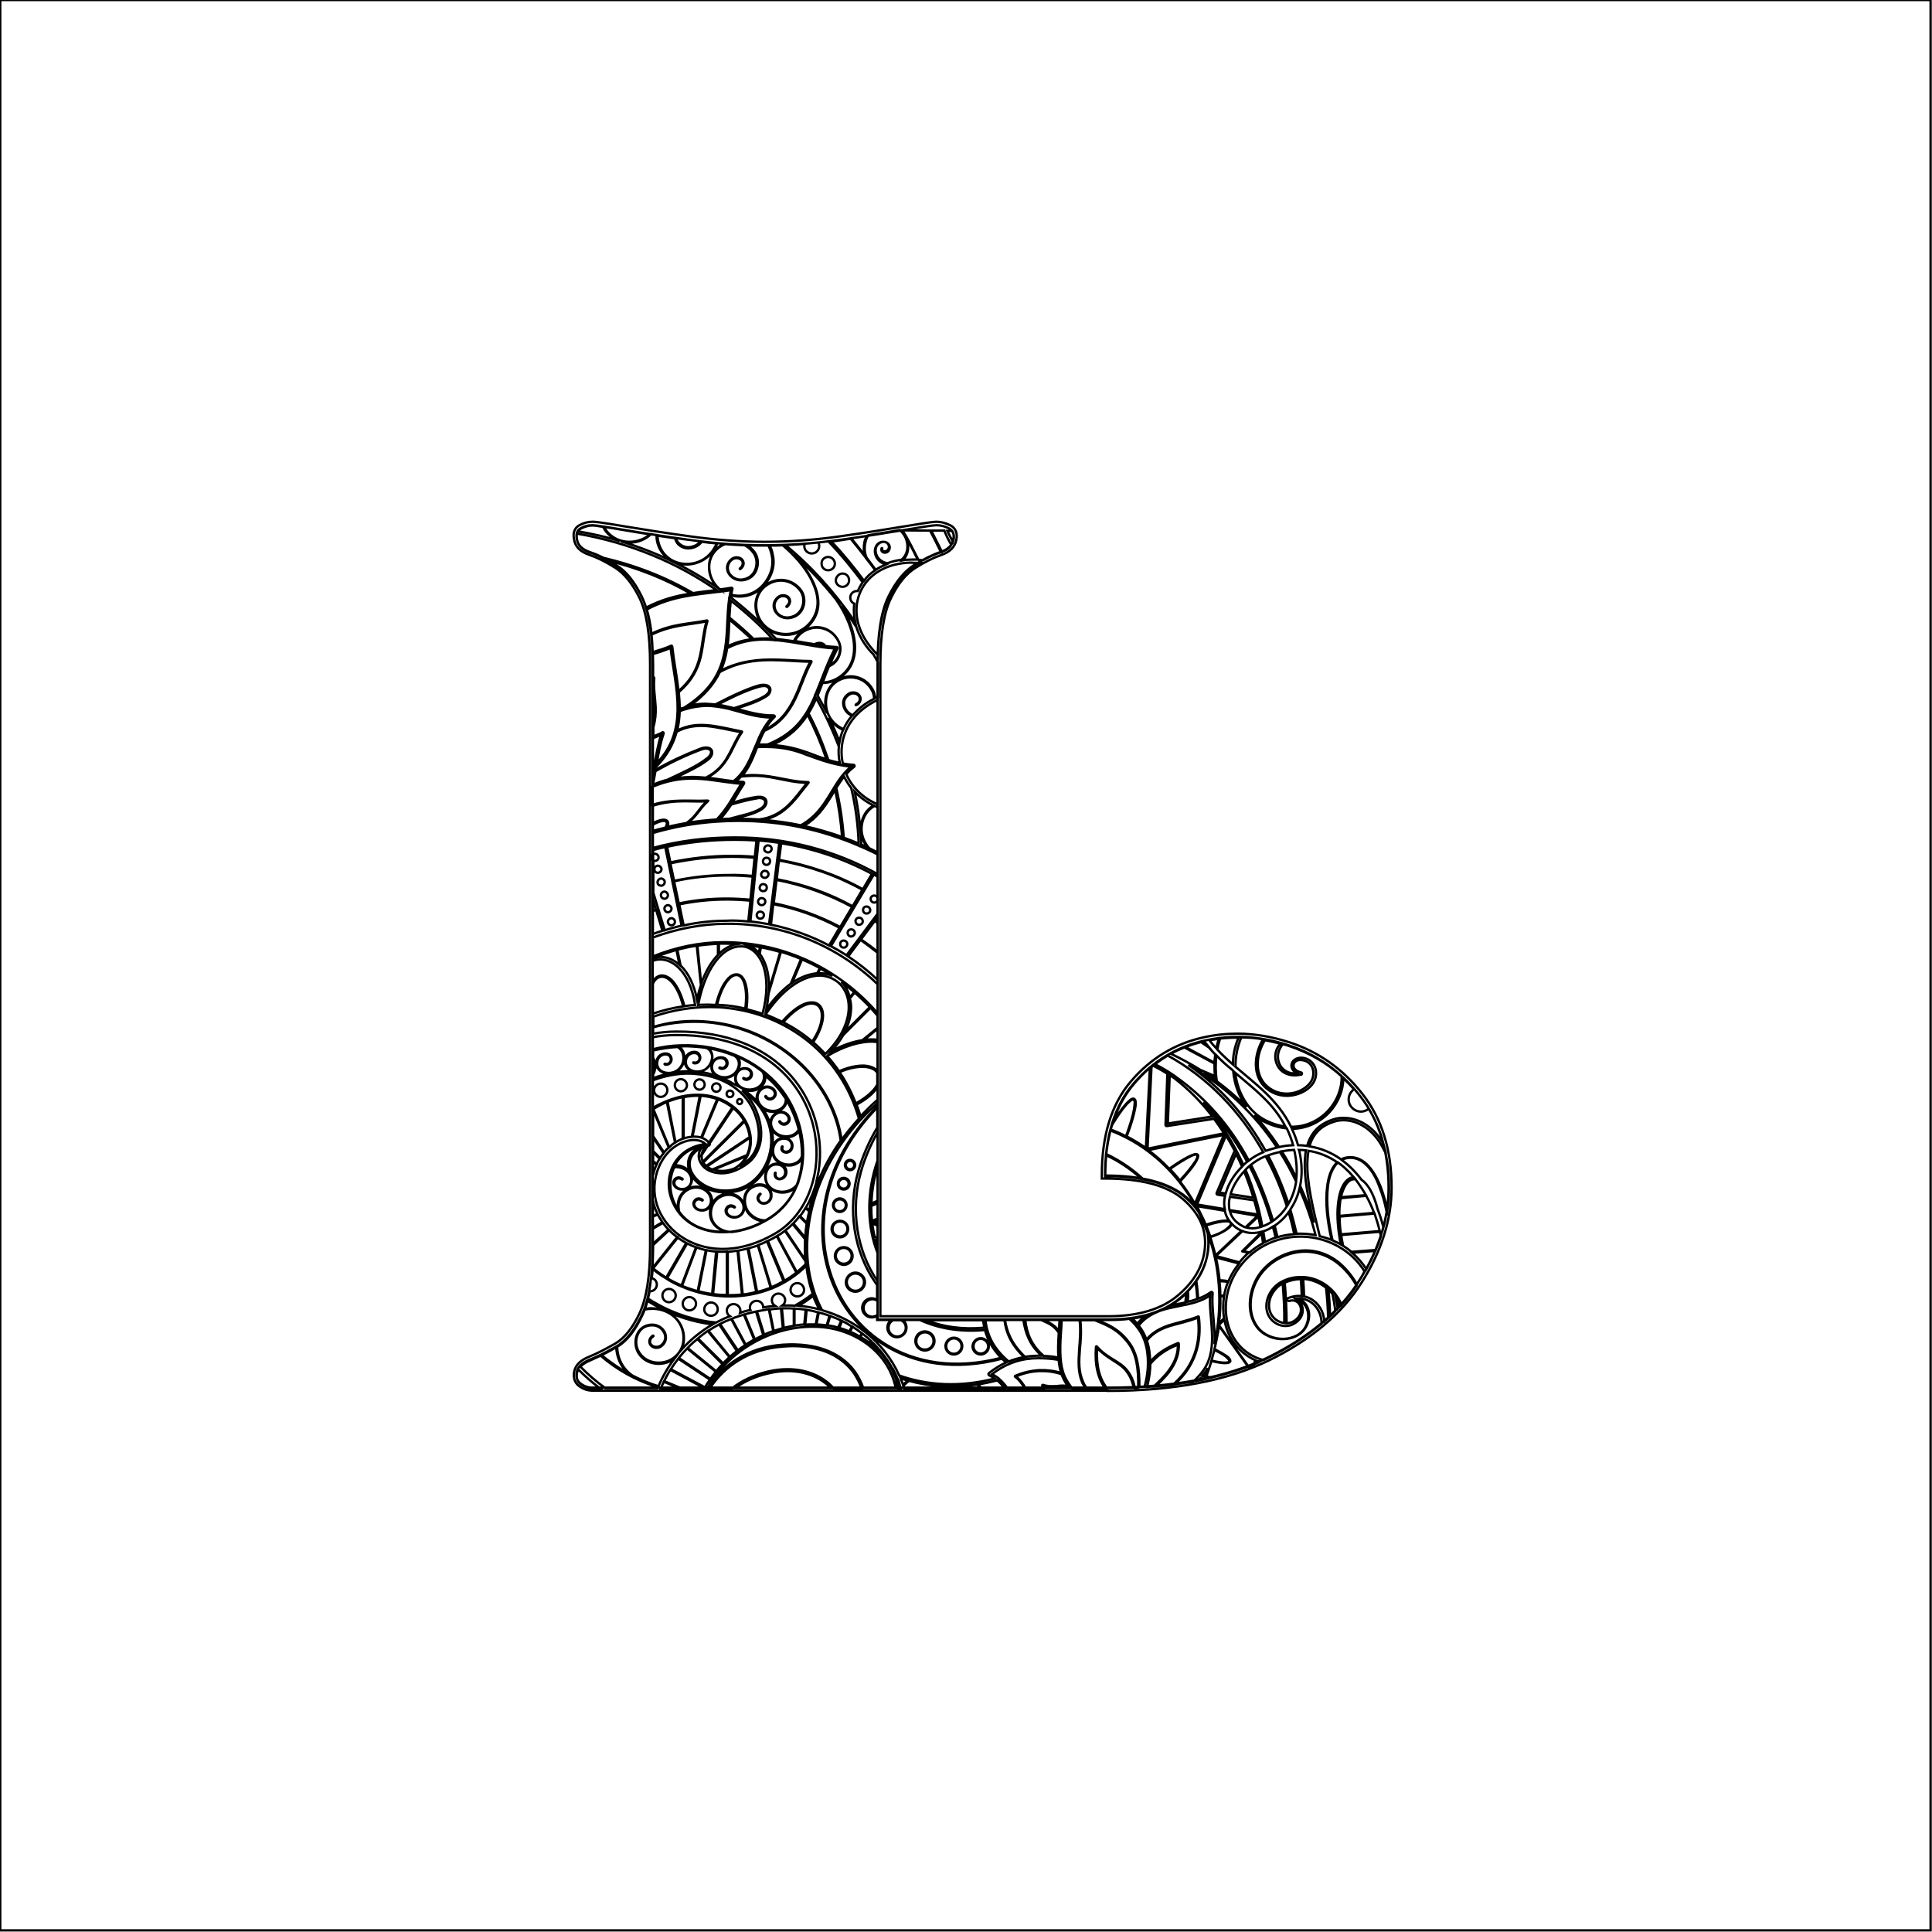 <?xml version="1.0" encoding="utf-8"?>
<!-- Generator: Adobe Illustrator 24.3.0, SVG Export Plug-In . SVG Version: 6.00 Build 0)  -->
<svg version="1.1" id="Mandala_Letter" xmlns="http://www.w3.org/2000/svg" xmlns:xlink="http://www.w3.org/1999/xlink" x="0px"
	 y="0px" width="828px" height="828px" viewBox="0 0 828 828" style="enable-background:new 0 0 828 828;" xml:space="preserve">
<style type="text/css">
	.st0{fill:none;stroke:#000000;stroke-miterlimit:10;}
</style>
<path class="st0" d="M0.1,827V0h827.3v827.3H0.1v-0.2 M474.9,596.1c28,0,51.2-4.4,69-13.1c17.8-8.7,31.2-19.9,39.7-33.4
	c8.5-13.4,12.8-27.1,12.8-40.6c0-16.2-4.2-29.7-12.6-40.3c-8.3-10.6-18.8-18-31.2-22c-7.4-2.4-14.9-3.7-22.2-3.7
	c-4.9,0-9.8,0.5-14.7,1.6c-12.2,2.7-22.6,9-30.9,18.7c-8.4,9.7-12.6,23.3-12.6,40.4v1.4h1.4c15.5,0,26.8,3,33.6,9
	c6.8,6,9.8,12.7,9.2,20.4c-0.6,7.8-4.5,14.7-11.5,20.6c-7,6-17.1,9-30,9h-97.6V284.7c0-12.6,1.5-22.1,4.5-28.3
	c3-6.2,6.5-10.5,10.5-13c4.1-2.6,7.8-4.4,11-5.5c3.8-1.3,6-3.5,6.6-6.7c0.5-2.8-0.4-5-2.7-6.1c-2-1-4-1.5-5.9-1.5
	c-1.4,0-6,0.7-13.8,2c-7.8,1.3-17.2,2.8-27.8,4.3c-10.7,1.5-21.5,2.3-32,2.3c-10.1,0-20.8-0.8-31.7-2.3c-10.9-1.5-20.4-3-28.2-4.3
	c-10.5-1.8-12.9-2-13.8-2c-2,0-3.9,0.5-5.7,1.5c-1.5,0.8-3,2.6-2.3,6c0.5,3.2,2.7,5.4,6.6,6.7c3.2,1.1,6.9,2.9,11,5.5
	c4,2.5,7.5,6.9,10.5,13c3,6.2,4.5,15.7,4.5,28.3v249.6c0,12.6-1.5,22.2-4.5,28.6c-3,6.4-6.5,10.7-10.4,13c-4.2,2.4-7.9,4.3-11.1,5.6
	c-3.8,1.5-5.9,3.6-6.5,6.3c-0.7,3.5,0.8,5.4,2.2,6.4c1.8,1.3,3.7,1.9,5.8,1.9H474.9z M473.6,503.8c0-16.8,4.1-30,12.3-39.5
	c8.2-9.5,18.3-15.6,30.2-18.3c12-2.7,24-2,36.2,2c12.2,4,22.3,11.2,30.5,21.6c8.2,10.4,12.3,23.6,12.3,39.5
	c0,13.3-4.2,26.6-12.6,39.8c-8.4,13.3-21.5,24.2-39.2,32.9c-17.7,8.6-40.5,12.9-68.4,12.9H253.9c-1.8,0-3.4-0.5-5-1.7
	c-1.6-1.1-2.1-2.8-1.7-5c0.4-2.2,2.3-4,5.6-5.3c3.3-1.3,7.1-3.2,11.3-5.6c4.2-2.4,7.9-7,11-13.6c3.1-6.6,4.6-16.4,4.6-29.2V284.7
	c0-12.8-1.6-22.5-4.6-28.9c-3.1-6.4-6.7-11-11-13.6c-4.2-2.7-8-4.5-11.3-5.6c-3.3-1.1-5.2-3-5.6-5.6c-0.4-2.2,0.1-3.8,1.7-4.6
	c1.5-0.9,3.2-1.3,5-1.3c1.3,0,5.9,0.7,13.6,2c7.7,1.3,17.1,2.8,28.2,4.3c11.1,1.6,21.7,2.3,31.9,2.3c10.6,0,21.3-0.8,32.2-2.3
	c10.8-1.5,20.1-3,27.9-4.3c7.7-1.3,12.3-2,13.6-2c1.8,0,3.5,0.4,5.3,1.3c1.8,0.9,2.4,2.4,2,4.6c-0.4,2.7-2.3,4.5-5.6,5.6
	c-3.3,1.1-7.1,3-11.3,5.6c-4.2,2.7-7.9,7.2-11,13.6c-3.1,6.4-4.6,16-4.6,28.9v280.8h98.9c13.3,0,23.6-3.1,30.9-9.3
	c7.3-6.2,11.3-13.4,12-21.6c0.7-8.2-2.6-15.4-9.6-21.6C501,506.9,489.5,503.8,473.6,503.8z M356.8,418.2c-1.7-1.1-3.4-2.1-5.2-3.1
	l-1.1,2C352.8,417,354.9,417.4,356.8,418.2z M435,590c-0.1-0.1-0.1-0.2,0-0.3c3.4-1.5,7-2.3,10.5-2.5c3.2-0.1,6.4,0.3,9.3,1.2
	c-0.6-1.7-0.9-3.6-1.1-5.6c-2.9-0.5-5.8-0.7-8.7-0.7c-6.6,0-13.2,1.7-19.8,6.8c0.9,0.5,1.7,1.1,2.5,1.6c0.1,0,0.3,0.1,0.3,0.3
	c1.5,1.2,2.7,2.7,3.8,4.2h7.4C438,593,436.7,591.2,435,590z M366.1,425.2c-1.8-1.5-3.6-3-5.5-4.4c1.7,1.7,3,4,3.6,6.7L366.1,425.2z
	 M446.9,593.5L446.9,593.5c2.4,0.8,4.4,0.6,6.3,0.5c1.5-0.2,3-0.3,4.5,0.1c-0.9-1.2-1.6-2.5-2.2-3.8c-0.2-0.5-0.4-0.9-0.6-1.4
	c-2.5-0.8-5.2-1.3-8-1.3c-3.8-0.1-7.8,0.7-11.5,2.3c1.7,1.3,3,3.1,4.2,5.1h7.5c-0.2-0.4-0.3-0.7-0.4-1.1
	C446.6,593.7,446.7,593.5,446.9,593.5z M364.6,434.1c-0.3,2.7-1.2,5.5-2.7,8.4l10.9-10.9c-2.1-2.2-4.2-4.2-6.5-6.2l-2.1,2.5
	C364.8,429.8,364.9,431.9,364.6,434.1z M453.2,594.5c-1.8,0.2-3.7,0.3-5.9-0.4c0.1,0.3,0.2,0.5,0.3,0.8h10.8
	c-0.1-0.1-0.1-0.1-0.2-0.2C456.5,594.2,455,594.3,453.2,594.5z M337.5,587.6c-2.6,0-5.3,0.3-8.2,1c-5.7,1.3-10.4,3.5-14.3,6.3h41.1
	C352,590.6,345.5,587.6,337.5,587.6z M372,576.3c-7-5.3-15.4-7.8-24-7.7c-17.5,0-35.7,10.2-44.8,26.3h0.1
	c6.4-9.9,17.1-17.5,32.2-18.6c2-0.1,3.8-0.2,5.6-0.1c12.5,0.4,20.9,5.3,25.6,12.1c1.4,2.1,2.5,4.3,3.3,6.6h13.9
	C382.5,588.1,378.8,581.5,372,576.3z M384.9,591.8l-0.7,0.3c0.3,1,0.5,1.9,0.7,2.9h0.1l0.3-2C385.2,592.5,385.1,592.2,384.9,591.8z
	 M339.8,576.9c-1.4,0-2.7,0.1-4.2,0.2c-14.7,1.1-25.1,8.4-31.4,17.9h9.5c4.1-3.2,9.2-5.7,15.4-7.2c3-0.7,5.7-1,8.4-1
	c8.6,0,15.5,3.3,19.8,8.2h11.9c-0.7-2.2-1.8-4.3-3.1-6.3C361.3,581.8,352.8,576.9,339.8,576.9z M389.6,591.8
	c-0.9,0.6-1.6,1.3-2.4,2.1c0.1,0.4,0.2,0.7,0.3,1.1h32.7c-0.4-0.6-0.9-1.1-1.4-1.6C408.4,594.9,398.6,594.3,389.6,591.8z M385.4,595
	h0.6c-0.1-0.5-0.3-0.9-0.4-1.3L385.4,595z M295.6,502.3c0.1,0.1,0.1,0.2,0.2,0.3c-1.1-2.2-1.2-4.6-0.3-6.7c0.8-1.9,2.5-3.6,5.2-4.9
	c-5.4,1.2-9.2,4.3-11.4,8.2c-0.1,0.1-0.1,0.1-0.1,0.2C291.6,499.3,294.3,500.4,295.6,502.3z M427.4,591.6c-2.8,0.7-5.5,1.3-8.2,1.7
	c0.5,0.5,1,1.1,1.4,1.7h9.9C429.6,593.7,428.6,592.6,427.4,591.6z M310.2,404.4c-0.7,0-1.4,0-2.1,0v4.4c2.5-2.4,5.2-3.8,7.8-4.2
	C314,404.5,312.1,404.4,310.2,404.4z M345.3,418.2c1.7-0.6,3.3-0.9,4.9-1.1l1.2-2.2c-2.5-1.4-5.1-2.6-7.7-3.7l-4.2,10
	C341.4,419.9,343.4,418.9,345.3,418.2z M316,417.9c-0.1,0-0.2,0-0.3,0c-1.3-0.1-2.8,0.8-4.3,2.9c-1.5,2.1-3,5.3-4.1,9.8
	c1.4,0.1,2.8,0.2,4.2,0.3c2.7,0.3,5.3,0.7,7.9,1.4c0.6-4.5,0.4-8-0.3-10.4C318.5,419.4,317.3,418.1,316,417.9z M302.5,491.6
	c-0.8,0.6-1.3,1.5-1.6,2.4L302.5,491.6z M298.6,405.3c-2.8,0.4-5.5,1-8.3,1.7l1.4,6.9c0.1,0.1,0.1,0.1,0.2,0.1c3,3,5.5,7.7,6.8,14.2
	c0.5-2.2,1.1-4.2,1.7-6L298.6,405.3z M522.7,548.7c1.5,0,2.7,0.2,3.8,0.4c0.8-1.9,1.8-3.8,3-5.5c0.5-0.7,1-1.4,1.5-2.1l-9.9-2.6
	C521.8,542,522.3,545.3,522.7,548.7z M327.2,414.1c-1.7-4.9-4.8-7.8-8.2-8.4c-0.5-0.1-0.9-0.1-1.4-0.1c-3.2-0.1-6.7,1.5-9.9,5.2
	c-3.6,4.1-6.7,10.6-8.5,19.9c0.8-0.1,1.6-0.1,2.4-0.1c1.7-0.1,3.5,0,5.2,0.1c1.2-4.5,2.6-7.9,4.2-10c1.6-2.3,3.4-3.3,5-3.1
	c1.6,0.2,2.9,1.7,3.6,4.3c0.7,2.5,0.9,6.1,0.3,10.6c2.3,0.6,4.7,1.2,6.9,2C329.1,425.8,328.8,418.9,327.2,414.1z M350.6,431
	c-0.7-0.6-1.7-0.9-2.9-0.9c-0.9,0-2,0.3-3.1,0.8c-2.5,1.1-5.6,3.4-8.9,7.2c4.4,2.3,8.6,5,12.4,8.3c2.4-3.6,3.7-6.9,4-9.5
	C352.5,434.1,351.9,432.1,350.6,431z M328.4,432.6c3.5-4.9,7.1-8.5,10.5-11l4.4-10.6c-2.8-1.2-5.7-2.2-8.6-3.1l-5.3,17.8
	C329.2,427.9,328.9,430.2,328.4,432.6z M281.7,409.8l0.1,0.4c3.1-0.4,6.5,0.7,9.4,3.3l-1.3-6.4C287.2,407.9,284.4,408.8,281.7,409.8
	z M363.6,434c0.7-5.5-1.1-10.2-4.4-13c-2.1-1.7-4.7-2.8-7.7-2.9c-1.8,0-3.8,0.3-5.9,1.1c-5.4,2-11.6,6.8-17.5,15.6
	c2.4,0.9,4.8,2,7.1,3.1c3.4-3.9,6.5-6.3,9.2-7.5c1.4-0.6,2.6-0.8,3.7-0.8c1.1,0,2.1,0.4,2.8,1c1.5,1.2,2.1,3.5,1.7,6.3
	c-0.4,2.7-1.7,6.1-4.1,9.8c1.8,1.5,3.5,3.2,5.2,5C359.9,445.7,362.9,439.4,363.6,434z M328.2,413.8c1,2.9,1.5,6.4,1.3,10.6l4.9-16.4
	c-2.7-0.8-5.5-1.5-8.3-2l-0.5,2.8C326.6,410.1,327.5,411.8,328.2,413.8z M306.9,410.1c0.3-0.3,0.5-0.6,0.8-0.9v-4.7
	c-2.9,0.1-5.9,0.4-8.8,0.8l1.6,16.3C302.3,416.6,304.5,412.8,306.9,410.1z M325.2,408.4l0.5-2.5c-1.7-0.3-3.4-0.6-5.2-0.8
	C322.3,405.7,323.9,406.8,325.2,408.4z M555.6,504.8c0.3-3.3,0.1-6.9-0.7-10.9c-0.1-0.4-0.2-0.7-0.3-1.1c-1.7,0.1-3.5,0.3-5.3,0.6
	C551.7,497.1,553.7,500.9,555.6,504.8z M569.1,508.5c-0.8,6.6,0.1,15.1,2,23.1c1.2,0.5,2.4,1.1,3.5,1.7l0,0
	c-1.2-6.2-1.7-12.2-1.2-17c0.4-3.8,1.2-6.6,2.4-8.6c1.2-2,2.7-3.1,4.4-3.2c-1.2-1.4-2.5-2.7-3.9-4c-0.9-0.8-1.9-1.6-2.9-2.3
	c-0.5,0.5-1.1,1.1-1.5,1.8C570.4,502.2,569.5,505.1,569.1,508.5z M281.5,550.5c0,1.6-1.3,2.9-2.8,2.9c-0.1,0-0.2,0-0.3,0
	c-0.2,1.1-0.4,2.1-0.7,3.1c1.1,0.7,2.1,1.4,3.3,2c8.3,4.8,17.3,7.5,25.9,8.3c1.9-1,3.8-1.9,5.9-2.7c-0.8-0.5-1.3-1.4-1.3-2.4
	c0-1.6,1.3-2.8,2.9-2.8c1.6,0,2.9,1.3,2.9,2.8c0,0.3,0,0.6-0.1,0.9c1.5-0.5,2.9-0.9,4.4-1.2c-0.2-0.4-0.2-0.7-0.2-1.1
	c0-1.6,1.3-2.8,2.9-2.8c1.6,0,2.8,1.3,2.8,2.8c0,0,0,0,0,0c1.7-0.3,3.4-0.5,5.1-0.6c-0.8-0.5-1.4-1.4-1.4-2.5c0-1.6,1.3-2.8,2.8-2.8
	c1.6,0,2.9,1.3,2.9,2.8c0,0.9-0.5,1.8-1.2,2.3c1.1,0,2.2,0,3.2,0c0.7,0,1.4,0,2.1,0.1c2.6-1.5,5.3-3.2,7.7-5.1
	c-0.6-1.8-1.2-3.7-1.6-5.6c-0.5-2.1-0.9-4.3-1.1-6.5c-4.4,4.4-9.5,7.6-14.8,9.8c0,0,0,0-0.1,0c-9.9,4-21,4.4-31.3,1.7
	c-0.1,0-0.1,0-0.2-0.1c-2.4-0.6-4.7-1.4-6.9-2.4c0,0-0.1,0-0.1,0c-2.2-0.9-4.4-2-6.4-3.3c0,0-0.1,0-0.1-0.1c-0.7-0.4-1.3-0.8-2-1.2
	c-1.4-0.9-2.7-1.9-3.9-2.9c0,0-0.1,0-0.1-0.1c0,0,0,0,0,0c-0.1,1.4-0.2,2.7-0.4,4C280.5,548,281.5,549.1,281.5,550.5z M341.7,549.9
	c1.6,0,2.9,1.3,2.9,2.9c0,1.6-1.3,2.8-2.9,2.8c-1.6,0-2.9-1.3-2.9-2.8C338.9,551.1,340.2,549.9,341.7,549.9z M304.7,558.2
	c1.6,0,2.9,1.3,2.9,2.9c0,1.6-1.3,2.8-2.9,2.8c-1.6,0-2.9-1.3-2.9-2.8C301.9,559.5,303.2,558.2,304.7,558.2z M295.4,555.9
	c1.6,0,2.9,1.3,2.9,2.8c0,1.6-1.3,2.9-2.9,2.9c-1.6,0-2.8-1.3-2.8-2.9C292.6,557.2,293.9,555.9,295.4,555.9z M286.7,552.4
	c1.6,0,2.9,1.3,2.9,2.8c0,1.6-1.3,2.9-2.9,2.9c-1.6,0-2.8-1.3-2.8-2.9C283.9,553.7,285.1,552.4,286.7,552.4z M555.7,528.8
	c0.3,0,0.6,0,1-0.1c2.4,0,4.8,0.2,7.1,0.6c-1.8-6.9-4.1-13.5-6.9-19.8c-0.8,3.4-2.2,6.3-3.9,8.9C554,521.8,554.9,525.3,555.7,528.8z
	 M287.3,587.1c-1,1.5-1.8,3.1-2.7,4.8l7.5,3.1h9.9c0,0,0,0,0,0L287.3,587.1z M570.7,531.4c-1.9-8-2.8-16.3-1.9-22.9
	c0.4-3.4,1.3-6.4,2.8-8.6c0.5-0.7,0.9-1.3,1.5-1.8c-3.7-2.5-7.8-4.2-12.3-4.9c-0.3,1.4-0.4,3-0.5,4.6c-0.3,8.5,2.2,19.4,5.3,32
	C567.3,530.2,569,530.7,570.7,531.4z M279.6,560.7c6.2,0.2,12,4,13.3,10.4c0.5,2.9,0.1,5.4-0.9,7.4c3.8-4.2,8.2-7.9,13.4-10.9
	c-8.3-1-16.9-3.7-24.9-8.3c-1-0.6-2.1-1.2-3-1.9c-0.3,1.3-0.7,2.5-1.1,3.6C277.4,560.8,278.5,560.6,279.6,560.7z M576.5,508.2
	c-0.7,1.2-1.4,2.9-1.8,4.9l10.7-0.9c-1.4-2.4-2.9-4.7-4.5-6.8c-0.1,0-0.2,0-0.3,0c-0.1,0-0.2,0-0.3,0
	C578.9,505.4,577.6,506.3,576.5,508.2z M269.2,588.6c-3.2-2.9-4.9-7-5.1-11.2c-2.2,1.3-4.3,2.4-6.3,3.4
	C261.4,583.7,265.2,586.4,269.2,588.6z M264.5,577.2c0.1,4.8,2.3,9.4,6.5,12.3c3.5,1.8,7.2,3.4,11.2,4.6c1.8-4.2,4.1-8.2,6.9-11.9
	c-0.5,0.4-1.1,0.8-1.7,1.1c-4.5,2.3-11.1,1.4-14-3.8c-1.2-2.2-1.4-5.1-0.4-7.5c1-2.4,3.1-4.2,6.4-4.3c2.5,0,4.6,1.4,5.5,3.3
	c0.9,1.9,0.7,4.3-1.4,5.9c-1.5,1.2-3.4,0.8-4.4-0.1c-0.6-0.6-0.9-1.4-0.8-2.2c0.1-0.8,0.6-1.6,1.5-2.2c0.2-0.1,0.4,0.2,0.2,0.3
	c-0.8,0.5-1.3,1.2-1.4,1.9c-0.1,0.7,0.1,1.4,0.7,1.9c0.8,0.8,2.6,1.1,4,0.1c2-1.6,2.2-3.8,1.3-5.5c-0.9-1.8-2.8-3.2-5.2-3.1
	c-3.2,0-5.2,1.8-6.1,4c-1,2.3-0.8,5.1,0.4,7.2c2.8,5,9.2,5.9,13.6,3.6c3.8-2,6.5-6.2,5.4-11.8c-1.2-6.3-6.9-10-12.9-10.1
	c-1.2,0-2.3,0.1-3.5,0.3c-0.3,0.8-0.6,1.6-1,2.4C272.2,570.3,268.6,574.8,264.5,577.2z M279.6,543.3c0,0,0.1,0.1,0.1,0.1l10.5-13.2
	c-1.2-0.9-2.4-1.9-3.4-3l-6.9,6.4v0.9C279.8,537.7,279.8,540.6,279.6,543.3z M522.9,445.1c-0.5,1.5-0.9,3.1-1.2,4.7
	c2.1,2.3,4.4,4.4,6.7,6.4c0-3.9,0.8-7.8,2.4-11.5C528.2,444.7,525.5,444.8,522.9,445.1z M521.3,452.3c-0.4,3.6-0.4,7.3,0.2,11.1
	c4.6,3.4,8.8,7.1,12.8,11c-3.3-4.3-5.3-9.7-5.8-15.5c-0.1-0.1-0.3-0.2-0.4-0.4C525.7,456.6,523.5,454.6,521.3,452.3z M280.4,455.7
	c-0.1-0.6-0.3-1.2-0.6-1.8v5.9C280.5,458.6,280.7,457.1,280.4,455.7z M280.8,455.7c0.3,1.6-0.1,3.4-0.9,4.9v1.5
	c2.3-0.9,4.6-1.5,6.9-2c-1,0-1.9-0.1-2.7-0.5c-1.9-0.8-3.2-2.5-2.7-4.9c0.4-2.3,2.5-3.3,4-3.2c0.6,0,1.2,0.2,1.6,0.6
	c0.4,0.4,0.7,0.9,0.8,1.6c0.1,0.7-0.2,1.5-0.7,2c-0.5,0.5-1.4,0.8-2.2,0.5c-0.2-0.1-0.1-0.4,0.1-0.3c0.8,0.3,1.4,0,1.9-0.4
	c0.5-0.5,0.7-1.1,0.6-1.7c-0.1-0.6-0.4-1.1-0.7-1.4c-0.4-0.3-0.8-0.5-1.4-0.5c-1.4-0.1-3.3,0.8-3.7,3c-0.4,2.2,0.8,3.8,2.5,4.5
	c1.8,0.7,4.1,0.6,5.9-0.6c3.6-2.3,3.8-8.1,0.3-10.1c-3.4,0.2-6.9,0.7-10.5,1.5v3.2C280.3,454,280.6,454.8,280.8,455.7z M537.6,477.9
	c3.9,4.3,7.4,8.9,10.6,13.7c2-0.5,4-0.7,6-0.8c-0.7-2.6-1.7-5-2.7-7.2c-2.9-0.3-6-1.1-9.1-2.6C540.6,480.2,539,479.2,537.6,477.9z
	 M322.9,467.4c-1.6,0.3-3.2,0.1-4.5-0.5c9.6,6.4,13.2,15.2,12.8,23.3c-0.5,9.6-6.6,18.1-15,20.2c-9.1,2.2-16.6-1.5-19.8-6.5
	c-0.1-0.2-0.2-0.4-0.3-0.6c0.6,1.5,0.6,2.9,0,4.1c-0.7,1.4-2.1,2.3-3.8,2.4c-1.2,0-2.2-0.4-2.9-1.1c-0.7-0.7-1-1.6-0.7-2.5
	c0.3-0.8,0.8-1.3,1.5-1.5c0.7-0.2,1.5-0.1,2.3,0.5c0.2,0.1,0,0.4-0.2,0.3c-0.7-0.5-1.4-0.6-2-0.4c-0.6,0.2-1,0.6-1.2,1.3
	c-0.3,0.8,0,1.6,0.6,2.2c0.6,0.6,1.5,1,2.7,1c1.6,0,2.9-0.9,3.5-2.1c0.6-1.3,0.6-3-0.5-4.6c-1.2-1.9-4-2.9-6.4-2.7
	c-2.2,4.5-2.3,10-0.1,15.1c0.5,1.2,1.2,2.3,1.8,3.3c-0.1-0.4-0.1-0.7-0.2-1.2c-0.3-5.1,3.3-8.4,7.1-8.8c2.6-0.3,5.2,0.8,6.6,2.9
	c1.2,1.8,1.2,3.6,0.5,5s-2.1,2.3-3.8,2.3c-1.2,0-2.3-0.4-2.9-1.1c-0.7-0.7-1-1.6-0.7-2.5c0.3-0.7,0.8-1.3,1.5-1.5
	c0.7-0.2,1.5-0.1,2.3,0.5c0.2,0.1,0,0.4-0.2,0.3c-0.7-0.5-1.4-0.6-2-0.4c-0.6,0.2-1,0.7-1.3,1.3c-0.3,0.8,0,1.5,0.6,2.2
	c0.6,0.6,1.5,1,2.6,1c1.6,0,2.9-0.9,3.5-2.2c0.6-1.3,0.6-3-0.5-4.7c-1.3-1.9-3.8-3-6.2-2.7c-3.6,0.4-7.1,3.5-6.8,8.5
	c0.1,0.8,0.1,1.4,0.4,2c3.6,4.8,9,7.5,15.1,8.2c1.7,0.2,3.5,0.3,5.3,0.2c-4.1-0.7-7.1-3.8-7.3-7.5c-0.3-5.1,3.3-8.4,7.1-8.8
	c2.6-0.3,5.3,0.8,6.6,2.9c1.2,1.8,1.2,3.6,0.5,5c-0.7,1.4-2.1,2.3-3.8,2.3c-1.2,0-2.2-0.4-2.9-1.1c-0.7-0.7-1-1.6-0.7-2.5
	c0.3-0.7,0.8-1.3,1.5-1.5c0.7-0.2,1.5-0.1,2.3,0.5c0.2,0.1,0,0.4-0.2,0.3c-0.7-0.5-1.4-0.6-2-0.4c-0.6,0.2-1,0.7-1.2,1.3
	c-0.3,0.8,0,1.5,0.6,2.2c0.6,0.6,1.5,1,2.7,1c1.6,0,2.9-0.9,3.5-2.2c0.6-1.3,0.6-3-0.5-4.6c-1.3-1.9-3.8-3-6.3-2.7
	c-3.6,0.4-7.1,3.5-6.8,8.5c0.3,4.1,4,7.3,8.9,7.4c4.7-0.5,9.6-2.1,14.1-4.6c-2.3,0-4.6-0.9-6.6-3c-1.5-1.6-2.4-4.2-2.1-6.7
	c0.2-2.5,1.7-4.8,4.7-5.8c0.5-0.2,1-0.3,1.5-0.3c1.5-0.1,2.7,0.3,3.7,1c1.3,1,1.9,2.6,1.7,4.3c-0.3,2.4-2.9,3.6-4.6,2.6
	c-0.7-0.4-1.2-1.1-1.3-1.8c-0.1-0.7,0.3-1.5,1-2.1c0.2-0.1,0.4,0.1,0.2,0.3c-0.7,0.6-1,1.2-0.9,1.8c0.1,0.6,0.5,1.2,1.1,1.6
	c1.5,0.9,3.9-0.1,4.2-2.3c0.2-1.6-0.4-3.1-1.6-4c-1.2-0.9-2.9-1.3-4.9-0.7c-3,0.9-4.3,3.1-4.5,5.4c-0.3,2.4,0.6,4.9,2.1,6.4
	c2.1,2.2,4.6,3,7,2.9c0.7-0.4,1.3-0.8,2-1.2c5.1-3.4,8.7-8,10.9-13.1c-3.1,3.1-8.7,3.3-11.7,0c-1.6-1.8-2-4.4-1.3-6.5
	c0.6-1.8,2.1-3.3,4.2-3.5c0.3,0,0.6,0,1,0c2.1,0.2,3.3,1.6,3.5,3.1c0.2,1.5-0.5,3-2.2,3.5c-0.7,0.2-1.5,0.1-2.1-0.4
	c-0.6-0.5-0.8-1.3-0.6-2.2c0.1-0.2,0.4-0.2,0.3,0.1c-0.2,0.8,0.1,1.5,0.5,1.9c0.4,0.4,1.1,0.6,1.7,0.4c1.5-0.5,2.1-1.8,1.9-3.2
	c-0.2-1.3-1.2-2.6-3.2-2.8c-2.5-0.3-4.1,1.2-4.8,3.2c-0.7,2-0.4,4.5,1.2,6.2c3.1,3.3,9,2.9,11.8-0.7c1.4-3.6,2.1-7.5,2.3-11.4
	c-0.8,1.6-2.5,2.6-4.4,3c-2.4,0.4-5.1-0.3-6.9-2.3c-1.5-1.7-1.8-4.1-1.1-6.1c0.7-2,2.5-3.5,4.9-3.3c2,0.2,3.1,1.5,3.3,2.9
	c0.2,1.4-0.5,2.9-2,3.3c-0.7,0.2-1.5,0-2.1-0.4c-0.5-0.4-0.8-1.2-0.4-2.1c0.1-0.2,0.4-0.1,0.3,0.1c-0.3,0.8-0.1,1.4,0.3,1.7
	c0.5,0.4,1.2,0.5,1.8,0.3c1.3-0.3,2-1.6,1.8-2.9c-0.2-1.3-1.1-2.5-3-2.6c-2.3-0.2-3.9,1.2-4.6,3.1c-0.7,1.8-0.5,4.2,1,5.7
	c1.7,1.9,4.3,2.6,6.6,2.2c2.1-0.4,3.9-1.6,4.4-3.6c0.1-3.6-0.4-7.2-1.2-10.8c-1.1,2-4,3.4-7.3,2.6c-2.6-0.6-4.3-2.4-4.9-4.4
	c-0.5-2,0.1-4.2,2.1-5.6c1-0.7,2-0.8,2.9-0.7c0.9,0.2,1.7,0.6,2.3,1.2c0.4,0.5,0.7,1,0.8,1.6c0.1,0.6-0.1,1.2-0.5,1.7
	c-0.4,0.6-1.2,1-1.9,1c-0.7,0-1.5-0.4-2-1.2c-0.1-0.2,0.2-0.4,0.3-0.2c0.4,0.7,1,1,1.6,1c0.6,0,1.3-0.3,1.7-0.8
	c0.4-0.5,0.5-1,0.4-1.5c0-0.5-0.3-0.9-0.7-1.4c-1-1.1-2.9-1.7-4.7-0.5c-1.9,1.3-2.5,3.4-2,5.2c0.5,1.9,2.1,3.6,4.6,4.2
	c3.4,0.8,6.3-0.8,7.1-2.8c-1.1-4.4-2.9-8.7-5.2-12.5c0.1,2.9-3.2,5.8-7.6,4.8c-2.6-0.6-4.4-2.4-5-4.3c-0.6-2,0-4.2,2-5.6
	c1-0.7,2-0.8,2.9-0.7c0.9,0.2,1.7,0.6,2.3,1.2c0.4,0.5,0.7,1,0.7,1.6c0.1,0.6-0.1,1.2-0.5,1.7c-0.4,0.6-1.2,1-1.9,1
	c-0.8,0-1.5-0.4-2-1.2c-0.1-0.2,0.2-0.4,0.3-0.2c0.4,0.7,1,1,1.7,1c0.6,0,1.3-0.3,1.6-0.8c0.4-0.5,0.5-1,0.5-1.5
	c-0.1-0.5-0.3-1-0.7-1.4c-1-1.1-2.9-1.7-4.7-0.5c-1.9,1.3-2.4,3.3-1.8,5.2c0.6,1.8,2.2,3.5,4.7,4.1c4.6,1.1,7.7-2.3,7.1-5.1
	c-0.9-1.4-2-2.8-3-4.1c-1.8-2.2-3.9-4.2-6.1-6C328.7,462.7,327.2,466.5,322.9,467.4z M542.7,480.3c2.8,1.4,5.6,2.2,8.2,2.5
	c-5.2-10-13.4-16.1-21.5-23C530.4,468.5,535.1,476.6,542.7,480.3z M557.2,508.2c2.3,5,4.2,10.3,5.9,15.8c-2.4-10-4.2-19-3.9-26.3
	c0.1-1.6,0.2-3.2,0.5-4.7c-1-0.1-2-0.2-3-0.2c0.1,0.2,0.1,0.5,0.2,0.7C558.1,498.9,558.1,503.9,557.2,508.2z M541.4,527.7
	c0.3,1.5,0.5,3.1,0.7,4.6c1.5-0.7,3-1.4,4.6-1.9c-0.4-1.6-0.7-3.1-1.2-4.7C544.2,526.6,542.8,527.3,541.4,527.7z M532.9,536.2
	l2.6,0.6c1.8-1.6,3.8-2.9,5.8-4c-0.2-1.4-0.4-2.8-0.6-4.2L532.9,536.2z M286.5,527c-0.8-0.9-1.6-1.8-2.4-2.9l-4.3,2.5v6.5L286.5,527
	z M281.5,498.8c0.4-0.8,0.7-1.5,1.2-2.2l-2.8-2.8v3.9L281.5,498.8z M550.5,521.7c-1.3,1.4-2.7,2.6-4.2,3.6c0.4,1.6,0.8,3.2,1.2,4.9
	c2.3-0.7,4.8-1.1,7.2-1.3c-0.7-3.2-1.5-6.3-2.4-9.4C551.7,520.3,551.1,521,550.5,521.7z M247.8,586.9c-0.2,0.5-0.4,0.9-0.5,1.4
	c-0.4,2.2,0.1,3.9,1.7,5c1.5,1.1,3.2,1.7,5,1.7h3.1C253.8,592.5,250.7,589.8,247.8,586.9z M283.2,595h8.1l-6.8-2.8
	C284.1,593.1,283.6,594,283.2,595z M257.4,581c-1.5,0.7-3,1.4-4.4,2c-1.9,0.8-3.3,1.7-4.3,2.7c3.3,3.3,6.8,6.4,10.7,9.2h22.4
	c0.1-0.1,0.1-0.3,0.1-0.4C272.6,591.7,264.4,587,257.4,581z M532.4,536.2l8.1-8c0,0,0.1,0,0.1-0.1c0-0.1,0-0.1,0-0.2
	c-2.9,0.8-5.7,0.7-8.1-0.3l-11.4,10.7l10.1,2.7c1.2-1.5,2.5-2.9,3.9-4.1l-2.7-0.6C532.3,536.4,532.3,536.3,532.4,536.2z
	 M281.8,520.3c-0.6-1.2-1.1-2.4-1.5-3.7l-0.5,0.1v4.4L281.8,520.3z M574.2,516.4c-0.2,1.5-0.2,3-0.2,4.7l14.9-1.3
	c-1-2.6-2.1-5.1-3.4-7.3l-10.9,1C574.4,514.3,574.3,515.3,574.2,516.4z M283.9,523.8c-0.7-1.1-1.4-2.1-2-3.3l-2.1,0.9v4.8
	L283.9,523.8z M280.4,501.7l-0.5-0.2v2.1C280,503,280.2,502.3,280.4,501.7z M280.5,501.4c0.2-0.6,0.4-1.3,0.7-1.9
	c0.1-0.1,0.1-0.2,0.2-0.4l-1.6-1v3.1L280.5,501.4z M280.2,516.2c-0.1-0.5-0.3-1-0.4-1.4v1.5L280.2,516.2z M574.7,529l16.6-1.4
	c-0.6-2.6-1.4-5.1-2.2-7.5l-15,1.3C574.1,523.8,574.3,526.4,574.7,529z M526.8,523.2c-0.8-1.1-1.4-2.3-1.7-3.6
	c-0.1-0.3-0.1-0.5-0.2-0.7l-12-2c1.4,2.6,2.7,5.2,3.8,8c4.1-1.3,6.9-1.8,8.7-1.8C526,523,526.4,523.1,526.8,523.2z M520.5,578.2
	c2.2,1.1,3.9,2.1,5.1,2.9c0.6,0.4,1,0.8,1.3,1.2c0.3,0.4,0.4,0.7,0.4,1c-0.1,0.3-0.3,0.6-0.7,0.7c-0.4,0.1-0.9,0.2-1.6,0.2
	c-1.3,0-3.2-0.3-5.8-0.9c-0.7,2.2-1.4,4.4-2.2,6.6c0.7,0.1,1.4,0.3,2.1,0.5c5.6-1.3,10.9-2.9,15.8-4.7l-12.4-17.4
	C521.9,571.6,521.3,574.9,520.5,578.2z M525.7,569.4c-0.4-1.2-0.7-2.5-1-3.8l-2.3,2.2c0,0,0,0.1,0,0.1l12.7,17.8
	c0.8-0.3,1.5-0.6,2.3-0.9c0.2-0.6,0.4-1.2,0.5-1.9C531.9,580.2,527.7,575.2,525.7,569.4z M538.3,584.3c0.5-0.2,1.1-0.4,1.6-0.7
	c-0.4-0.1-0.8-0.3-1.3-0.4C538.6,583.5,538.5,583.9,538.3,584.3z M525,512.5l-3.2-0.5c-0.3,0-0.5-0.4-0.4-0.7l7.6-17.8
	c0-0.1,0.1-0.2,0.2-0.2c-1.2-2.3-2.4-4.5-3.8-6.6l-12.4,29.5l11.9,2C524.5,516.3,524.6,514.4,525,512.5z M513.3,591.7
	c1.1-0.2,2.2-0.4,3.4-0.7c-0.7-0.1-1.5-0.3-2.3-0.3C514,591,513.7,591.3,513.3,591.7z M513.7,589.8c0-0.1,0.1-0.1,0.1-0.1
	c0.8-0.9,1.5-1.8,2.2-2.8c3.2-4.8,3.7-10.4,3.4-16.1c-0.2-5.3-1.1-10.8-0.8-15.6c-3.1,2.1-6.5,3.1-10,3.9c-0.1,0-0.1,0-0.2,0
	c-1.9,0.4-3.8,0.8-5.7,1.2c-2,0.4-4,0.9-5.9,1.6c-0.5,0.2-0.9,0.4-1.4,0.6c-2.7,1.2-5.3,2.9-7.4,5.6c1.5,1.8,2.6,3.9,3.3,6
	c3-3.4,6.3-5,9.9-6.2c3.8-1.2,7.9-1.9,12.3-3.7h0.1c0.1,0,0.2,0.1,0.2,0.2c1,8.2-0.4,15.7-4.6,22.2c-1.5,2.4-3.5,4.6-5.8,6.7
	c2.7-0.4,5.4-0.8,8-1.2C512.3,591.3,513,590.6,513.7,589.8z M556.7,536.6c-6.5,0.8-12.5,4.3-16.3,9.4c-4.8,6.3-6.3,16.4-1.4,22.8
	c2.6,3.4,7,5.1,11.2,5c4.2-0.2,8.1-2.1,9.7-6c1.3-3.1,0.9-6.2-0.6-8.4c-0.8-1.2-2-2.1-3.4-2.4c0.6,0.4,1.1,0.8,1.5,1.4
	c1,1.5,1.2,3.5,0.5,5.3c-0.7,1.9-2.5,3.4-4.6,4.2c-2.1,0.7-4.7,0.5-7-1.1c-3.2-2.3-4.1-5.9-3.3-9.4c0.8-3.4,3.2-6.7,6.9-8.4
	c2.5-1.2,5-1.7,7.5-1.7c5.8-0.1,11.1,2.7,14.6,6.9c0,0,0.1,0.1,0.1,0.1c0.9,1.2,1.7,2.4,2.3,3.7c0.2,0.4,0.4,0.9,0.5,1.3
	c2.4-2.6,4.5-5.4,6.5-8.3c-1.4-2.5-3.1-4.9-5.2-7C570.3,537.8,563.2,535.8,556.7,536.6z M558.5,548.1c0.2,2.5,0.3,5,0.4,7.5
	c3.9,0.8,6.9,3.8,8.1,7.6c0.3,1,0.5,2.1,0.6,3.1c0.5-0.5,1.1-0.9,1.6-1.4c-0.1-4.3-0.4-8.6-0.9-13
	C565.6,549.7,562.1,548.3,558.5,548.1z M572.6,556.6c0.3,1.4,0.5,2.9,0.7,4.3c0.3-0.3,0.6-0.7,0.9-1c-0.2-0.6-0.5-1.1-0.7-1.7
	C573.2,557.7,572.9,557.1,572.6,556.6z M508.9,586.4c4.1-6.4,5.5-13.6,4.5-21.7c-4.3,1.7-8.4,2.5-12.1,3.6c-3.6,1.2-6.9,2.7-9.8,6.2
	c1,2.9,1.4,6.1,1.4,9.2c2.7-3.2,6.5-6,12-8.1c0,0,0.1,0,0.1,0c0.1,0,0.2,0.1,0.2,0.3c0.2,5.4-2.1,9.7-5.2,13.4
	c-1.5,1.7-3.1,3.3-4.8,4.9c2.6-0.2,5.1-0.5,7.6-0.8C505.3,591.1,507.3,588.8,508.9,586.4z M569.3,552.7c0.4,3.9,0.7,7.7,0.7,11.5
	c0.8-0.7,1.6-1.5,2.3-2.3c-0.3-2.5-0.7-4.9-1.2-7.2C570.6,553.9,570,553.3,569.3,552.7z M492.1,492.9c3.2,2.4,6.2,5,9,8
	c3.5-2.5,6.3-4.2,8.3-5.2c1-0.5,1.9-0.8,2.5-1c0.3-0.1,0.6-0.1,0.8-0.1c0.2,0,0.4,0.1,0.6,0.3c0.2,0.1,0.2,0.4,0.2,0.6
	c0,0.2-0.1,0.5-0.2,0.8c-0.2,0.6-0.6,1.4-1.2,2.3c-1.2,1.9-3.3,4.4-6.3,7.7c0,0,0,0-0.1,0c0.1,0.1,0.1,0.1,0.1,0.2
	c2.3,2.9,4.4,6.1,6.3,9.4l12.4-29.5L492.1,492.9z M377.1,578.7l-0.4,0.4c1.1,1.1,2.1,2.3,2.9,3.5l0.3-0.2
	C379,581.1,378.1,579.9,377.1,578.7z M544.1,557.4c-0.7,3.1,0.1,6.3,2.9,8.3c1.2,0.8,2.3,1.2,3.4,1.3c0.1-5.7-0.2-11.3-0.7-17
	C546.8,551.7,544.7,554.5,544.1,557.4z M373.4,574.9l-0.6,0.8c1.3,1,2.5,2.1,3.6,3.2l0.4-0.4C375.8,577.2,374.7,576,373.4,574.9z
	 M380.1,582.6l-0.3,0.2c0.9,1.3,1.7,2.6,2.4,4l0.3-0.2C381.8,585.3,381,583.9,380.1,582.6z M370.3,572.1c-0.2-0.2-0.5-0.4-0.7-0.5
	l-0.9,1.3c1.3,0.8,2.6,1.6,3.8,2.5l0.7-0.8C372.3,573.7,371.3,572.9,370.3,572.1z M365.4,568.6l-1.1,2.1c1.4,0.6,2.8,1.3,4.2,2.1
	l0.9-1.4C368.1,570.4,366.7,569.5,365.4,568.6z M382.4,587.2c0.7,1.5,1.3,3,1.8,4.5l0.7-0.3c-0.6-1.5-1.3-3-2.1-4.5L382.4,587.2z
	 M477,583c-2.2-1.4-4.5-2.9-6.8-5.3c-0.5,7.7,1.1,13.2,4.1,17.1c0,0,0.1,0.1,0.1,0.1h0.6c3.7,0,7.4-0.1,10.9-0.2c-0.7-3-1.6-5-3.1-7
	C481.3,585.7,479.3,584.5,477,583z M487.1,568.5c-0.1-0.1-0.1-0.1-0.1-0.2c-1-1.2-2-2.2-3-3.1c-2.8,0.4-5.8,0.5-9,0.5h-4.9
	c1.6,0.7,3.2,1.3,4.6,2c3.3,1.7,6.2,3.7,9,7.4c3.6,4.6,4.7,11,4.6,19.4c0.7,0,1.5-0.1,2.2-0.1c0.7-2.5,1.2-5.1,1.4-7.9
	C492.3,580.2,491.3,573.5,487.1,568.5z M483.4,575.4c-2.8-3.6-5.5-5.6-8.9-7.3c-1.6-0.8-3.4-1.5-5.3-2.3H463
	c0.5,4.4,0.2,8.6-0.2,12.6c-0.4,4.9-0.6,9.5,1.4,13.9c0.4,1,1,1.9,1.6,2.7h7.9c-3.1-4.1-4.6-9.9-4-17.8c0-0.1,0.1-0.2,0.2-0.2
	c0.1,0,0.2,0,0.2,0.1c2.3,2.6,4.8,4.2,7.1,5.6c2.3,1.4,4.4,2.7,6,4.8c1.6,2.1,2.5,4.2,3.2,7.3c0.5,0,0.9,0,1.4-0.1
	C488,586.2,486.9,579.9,483.4,575.4z M387,593.5c0.7-0.7,1.4-1.3,2.2-1.8c-1.1-0.3-2.2-0.6-3.2-1C386.4,591.7,386.7,592.6,387,593.5
	z M462.5,578.4c0.3-4,0.7-8.2,0.2-12.6H455c-0.1,2.2-0.2,4.4-0.4,6.5c-0.4,6.6-0.4,12.8,1.7,17.6c0.9,1.9,2,3.6,3.3,5.2h5.7
	c-0.5-0.8-1-1.6-1.5-2.6C461.9,588,462.2,583.3,462.5,578.4z M499.7,588.9c3-3.6,5.2-7.6,5.1-12.6c-5.5,2.1-9.1,5-11.8,8.2
	c0,0.7-0.1,1.5-0.1,2.2c-0.2,2.7-0.7,5.3-1.3,7.7c1-0.1,2-0.1,2.9-0.2C496.3,592.5,498.1,590.7,499.7,588.9z M537.2,513.3
	c-1.2-3.9-2.5-7.6-4-11.3c-2.3,2.5-4.2,5.4-5.3,8.3c-0.2,0.5-0.4,1-0.5,1.5L537.2,513.3z M555.5,506.4c-2.1-4.4-4.4-8.7-7-12.7
	c-1.6,0.4-3.3,0.8-5.1,1.5c3.5,6.5,6.4,13.5,8.8,20.7C553.8,513.2,554.9,510,555.5,506.4z M549,520.3c0.9-1,1.8-2.1,2.5-3.3
	c-2.4-7.6-5.4-14.7-9.1-21.5c-0.1,0-0.1,0.1-0.2,0.1c-2.1,0.8-4.2,2.1-6.1,3.6c3.9,7.4,7,15.5,9.5,24
	C546.8,522.4,547.9,521.4,549,520.3z M541,525.6c1.3-0.4,2.6-1.1,3.9-1.9c-2.4-8.5-5.6-16.5-9.4-24c-0.6,0.5-1.2,1-1.7,1.6
	C537.1,509.1,539.5,517.2,541,525.6z M547.3,491.8c-9.5-14.4-22.2-26.3-38-35.4c13.6,9.3,24.8,22,33.1,36.8
	C544.1,492.7,545.7,492.2,547.3,491.8z M519.2,583.1c2.5,0.6,4.4,0.9,5.7,0.9c0.7,0,1.2-0.1,1.5-0.2c0.3-0.1,0.5-0.3,0.5-0.4
	c0-0.2-0.1-0.4-0.3-0.8c-0.3-0.3-0.7-0.7-1.2-1.2c-1.1-0.8-2.7-1.8-4.9-2.8C520,580.1,519.6,581.6,519.2,583.1z M520.7,461.6l-4.7-2
	c1.7,1.1,3.3,2.2,4.9,3.3C520.8,462.5,520.8,462,520.7,461.6z M360.9,566.1l-1.2,3c1.5,0.4,2.9,0.9,4.3,1.5l1.1-2.1
	C363.7,567.6,362.3,566.8,360.9,566.1z M540.2,525.9c-0.3-1.5-0.6-3.1-0.9-4.6l-5.1,4.8C536,526.6,538.1,526.5,540.2,525.9z
	 M532.8,525.6c0.3,0.2,0.6,0.3,1,0.4l5.1-4.9l-11.8-2C527.8,521.8,529.6,524,532.8,525.6z M552.1,556.3c2-0.8,4-1.1,5.8-0.8
	c-0.1-2.5-0.2-4.9-0.4-7.3c-2.3,0-4.6,0.5-6.9,1.5c0.5,5.8,0.8,11.6,0.8,17.4c0.6,0,1.2-0.2,1.8-0.3c1.8-0.6,3.3-2,4-3.6
	c0.6-1.5,0.4-3.2-0.4-4.3c-0.7-1.1-2-1.8-3.8-1.5c-0.1,0.1-0.2,0.1-0.4,0.2C551.8,557.7,551.3,556.6,552.1,556.3z M539.1,520.5
	c-0.5-2.1-1-4.1-1.6-6.1c0,0-0.1,0-0.1,0l-10.3-1.5c-0.5,2-0.5,3.9-0.2,5.7L539.1,520.5z M515.2,589.7c0.4,0.1,0.7,0.1,1.1,0.2
	c0.4-1.2,0.9-2.4,1.3-3.6c-0.2,0.4-0.5,0.8-0.7,1.2C516.3,588.2,515.8,589,515.2,589.7z M522.6,511.1l2.7,0.4
	c0.2-0.7,0.4-1.3,0.6-1.9c1.3-3.5,3.6-6.8,6.4-9.6c-0.8-1.9-1.7-3.7-2.6-5.5L522.6,511.1z M585.6,543.9c1.4-2.6,2.7-5.2,3.8-7.8
	l-9.9,0.8C581.8,538.9,583.9,541.3,585.6,543.9z M591.4,527.9l-16.6,1.4c0.2,1.5,0.5,3,0.8,4.6c1.3,0.8,2.5,1.7,3.6,2.6l10.4-0.8
	c0.8-1.9,1.6-3.9,2.2-5.8c0-0.2,0-0.4-0.1-0.6C591.6,528.9,591.5,528.4,591.4,527.9z M585.4,499.1c-2-1.9-4.2-2.9-6.7-2.9
	c-0.3,0-0.7,0-1.1,0.1c-1,0.1-1.8,0.4-2.6,0.8c0.8,0.6,1.7,1.3,2.5,2c2.2,1.9,4.2,4.1,6,6.5c0.6,0.4,1.3,1,1.8,1.6
	c1.6,1.8,3.1,4.5,4.3,8.2c0.3,0.8,0.5,1.8,0.8,2.8c1,2.5,1.8,5.1,2.5,7.8c0.6-2.2,1-4.3,1.4-6.5c-0.8-4-1.8-7.6-3.1-10.8
	C589.7,504.5,587.7,501.2,585.4,499.1z M573.9,534.4c-14-8.1-33.4-5.2-43.5,9.8c-5.2,7.8-6.3,17.1-3.7,24.8
	c2.3,6.6,7.3,11.9,14.8,13.9c0.6-0.3,1.2-0.6,1.8-0.9c8.8-4.3,16.5-9.2,23.1-14.7c0-1.3-0.2-2.6-0.6-3.8c-1.3-4.1-5-7.2-9.6-7
	c1.4,0.4,2.5,1.3,3.4,2.5c1.6,2.2,2,5.5,0.6,8.7c-1.7,4-5.8,6.1-10,6.2c-4.3,0.2-8.8-1.6-11.5-5.1c-5-6.5-3.4-16.8,1.4-23.2
	c3.9-5.1,9.9-8.7,16.5-9.5c0.8-0.1,1.7-0.2,2.5-0.2c5.9-0.1,12,2.1,17.2,7.5c2.1,2.2,3.8,4.5,5.2,7c0.3-0.5,0.6-0.9,0.9-1.4
	c0.9-1.4,1.7-2.7,2.4-4.1C582.1,540.5,578.3,536.9,573.9,534.4z M529.4,457.1c8.7,7.5,18.2,14.2,23.9,25.8
	c6.5,0.1,12.2-2.8,16.1-7.1c3.6-4,5.7-9.2,5.6-14.5c-6.5-5.9-14.1-10.2-22.5-13c-0.9-0.3-1.8-0.6-2.7-0.8c-0.4,0.4-0.7,0.9-1,1.4
	c-1.6,2.6-1.4,5.8,0.1,8.1c1.4,2,3.7,3.3,6.9,3c-1.7-0.9-2.5-2.4-2.3-3.7c0.2-1.7,2-3.1,4.4-3c2.5,0.2,4.3,1.5,5.3,3.3
	c1,1.8,1.1,4.1,0.3,6.2c-1.1,2.9-4.4,5.4-8.4,6.4c-4,1-8.7,0.4-12.5-2.9c-3.5-3-4.7-7.4-4.3-11.9c0.3-3,1.3-6.1,3-9
	c-3.1-0.5-6.2-0.8-9.3-0.8c-1.7,3.9-2.5,8.1-2.5,12.3C529.3,457,529.4,457,529.4,457.1z M513.1,496.1c0.1-0.3,0.1-0.5,0.1-0.7
	c0-0.2-0.1-0.3-0.1-0.4c-0.1-0.1-0.3-0.2-0.7-0.2c-0.1,0-0.3,0-0.4,0.1c-0.6,0.1-1.4,0.4-2.4,1c-2,1-4.7,2.7-8.2,5.1
	c1.5,1.6,2.9,3.2,4.3,4.9c0,0,0,0,0,0c3-3.2,5-5.8,6.2-7.6C512.6,497.4,512.9,496.7,513.1,496.1z M534.5,497.9
	c-5.2-9.6-11.5-18.2-18.9-25.4c7.1,7.9,12.9,17,17.3,26.8C533.4,498.8,534,498.3,534.5,497.9z M570,476.4c-4,4.4-9.8,7.3-16.3,7.4
	c1,2.2,1.9,4.5,2.6,7c1.3,0,2.6,0.1,3.9,0.3c0.5-1.7,1.1-3.2,2-4.6c1.9-3.1,4.8-5.3,9-6.7c1.7-0.6,3.5-0.8,5.3-0.7
	c5.5,0.2,11.2,3.3,15.3,9.3c0.4,0.6,0.8,1.2,1.1,1.8c-1.4-5.5-3.5-10.4-6.3-15c-0.9,0.7-2.1,1.2-3.3,1.2c-2.9,0-5.3-2.3-5.3-5.2
	c0-1.8,0.9-3.4,2.3-4.4c-1.5-1.7-3-3.2-4.6-4.7C575.7,467.3,573.5,472.5,570,476.4z M543.1,465.6c3.6,3.1,7.9,3.6,11.6,2.7
	c3.7-0.9,6.7-3.3,7.7-5.8c0.7-1.9,0.6-3.9-0.2-5.4c-0.8-1.5-2.3-2.6-4.5-2.8c-2-0.2-3.2,0.9-3.3,2.1c-0.2,1.1,0.6,2.6,3.2,3.2
	c0.7,0.2,0.4,1.2-0.3,1c0,0-0.1,0-0.1,0c-4.2,0.9-7.5-0.6-9.2-3.1c-1.8-2.6-2-6.2-0.2-9c0.3-0.4,0.6-0.8,0.9-1.2
	c-2.2-0.6-4.4-1.1-6.6-1.5c-1.7,2.8-2.8,5.9-3,8.8C538.7,458.8,539.9,462.8,543.1,465.6z M575.8,480.1c-1.5,0-2.9,0.2-4.3,0.7
	c-4,1.3-6.7,3.4-8.5,6.3c-0.8,1.3-1.4,2.6-1.8,4.2c5,0.8,9.5,2.7,13.6,5.6c0.8-0.5,1.8-0.8,2.9-0.9c0.7-0.1,1.5-0.1,2.2,0
	c2.1,0.3,4.1,1.3,5.8,2.9c2.3,2.2,4.3,5.5,6,9.7c1.1,2.9,2.1,6.3,2.9,9.9c0.4-3,0.7-6,0.7-9c0-5.5-0.5-10.6-1.5-15.4
	c-0.9-1.8-1.8-3.5-2.8-5C586.8,483,581,480.1,575.8,480.1z M503.3,462.1c-0.3-0.2-0.5-0.4-0.8-0.5c-0.4-0.3-0.8-0.5-1.2-0.8
	l-0.8,20.7l19.1-3C514.9,472.4,509.5,466.9,503.3,462.1z M355.8,564l-1.2,4c1.6,0.2,3.1,0.5,4.6,1l1.3-3
	C359,565.2,357.5,564.6,355.8,564z M292.6,488v-17.8c-2.1,0.4-4.2,1.1-6.5,1.9l3.4,17.4C290.6,488.9,291.6,488.4,292.6,488z
	 M347.9,514.6l-0.7-0.5c-0.5,1.2-1.2,2.3-1.8,3.4l1.4,1.2C347.1,517.3,347.4,515.9,347.9,514.6z M345,531l-5.3-6.4
	c-1,1-2,1.8-3.1,2.7l8.5,12.6C344.9,537,344.9,534,345,531z M289.3,489.7l-3.5-17.4c-0.5,0.2-0.9,0.4-1.4,0.6
	c-1.5,0.7-3,1.5-4.4,2.4l6.8,16.4C287.6,490.9,288.4,490.2,289.3,489.7z M290.7,530.6c-0.1-0.1-0.2-0.1-0.2-0.2l-10.6,13.2
	c1.2,1,2.5,1.9,3.8,2.8c0.6,0.4,1.2,0.8,1.8,1.2l8.6-14.9C293,532.1,291.8,531.4,290.7,530.6z M311.9,536.5v18.6
	c2.1,0,4.1-0.1,6.1-0.3l-1.9-18.8C314.7,536.2,313.3,536.4,311.9,536.5z M349.2,510.4l-0.4-0.2c-0.4,1.2-0.9,2.4-1.5,3.6l0.7,0.4
	C348.3,512.9,348.7,511.6,349.2,510.4z M307.4,536.4l-1.8,18.2c2,0.3,3.9,0.4,5.9,0.4v-18.6C310.1,536.5,308.7,536.5,307.4,536.4z
	 M302.8,535.8l-3.5,17.6c2,0.5,3.9,0.9,5.9,1.2l1.7-18.2C305.6,536.3,304.2,536.1,302.8,535.8z M298.5,534.6l-6.2,16.5
	c2.2,0.9,4.4,1.6,6.7,2.3l3.5-17.6C301.1,535.4,299.8,535.1,298.5,534.6z M523,555.7c0.1,3.8-0.1,7.6-0.6,11.4l2.2-2.1
	c-0.5-3.1-0.5-6.3,0-9.6C524.1,555.6,523.6,555.6,523,555.7z M294.5,532.9l-8.6,14.9c2,1.2,4,2.2,6.2,3.1l6.2-16.4
	C296.9,534.1,295.7,533.5,294.5,532.9z M350.6,506.6l-0.6-0.3c-0.3,1.2-0.7,2.4-1.1,3.6l0.4,0.2
	C349.7,508.9,350.1,507.7,350.6,506.6z M304.3,500.8c0.3,0.2,0.6,0.3,1,0.4l14.7-6.1c0,0,0,0,0.1,0h0c1.1-2.3,1.5-4.9,1.3-7.5
	l-18.4,12.3C303.3,500.2,303.8,500.5,304.3,500.8z M314.9,500.7c1.9-1.1,3.6-2.7,4.9-5c0-0.1,0.1-0.1,0.1-0.2l-14.1,5.8
	C309.1,502.3,312.3,501.8,314.9,500.7z M315.7,459.9c0.8-1.6,2.3-2.1,3.6-2.1c0.4,0,0.8,0.1,1.2,0.2c0.6,0.2,1.1,0.6,1.4,1.1
	c0.3,0.5,0.4,1.1,0.3,1.7c-0.1,0.7-0.6,1.4-1.3,1.7c-0.7,0.4-1.5,0.4-2.3-0.2c-0.2-0.1,0-0.4,0.2-0.3c0.6,0.5,1.4,0.4,1.9,0.1
	c0.6-0.3,1-0.9,1.1-1.5c0.1-0.6,0-1.2-0.3-1.5c-0.3-0.4-0.7-0.7-1.2-0.9c-1.3-0.5-3.4-0.2-4.4,1.7c-1.1,2-0.6,4,0.7,5.3
	c1.4,1.3,3.6,2.1,6.1,1.6c4.5-0.9,5.7-5.3,4-7.6c-3.2-2.5-6.8-4.7-10.8-6.4c1,1.1,1.3,2.4,1.1,3.8c-0.3,2-1.7,3.9-3.8,4.8
	c-1.3,0.6-2.7,0.6-4,0.4c1.6,0.7,3.2,1.5,4.6,2.4c1,0.5,2,1.1,3,1.6c-0.1-0.1-0.2-0.2-0.3-0.3C315.1,464.2,314.6,462.1,315.7,459.9z
	 M303.9,501.7c-1.5-0.7-2.7-1.8-3.4-3c-0.8-1.2-1.2-2.6-1-3.9c0.1-1.2,0.6-2.3,1.6-3.2c-2.6,1.2-4.2,2.8-5,4.6
	c-1,2.3-0.6,4.9,0.9,7.2c3,4.7,10.2,8.4,19,6.2c8-2,14-10.2,14.5-19.6c0.4-7.8-3.1-16.4-12.5-22.7c3,2.8,5.3,6.2,6.7,10.3
	c2.9,8.3,1.5,15.2-2.8,19.7c-0.7,0.7-3,2.7-6.2,4.1C312.4,502.9,308.2,503.6,303.9,501.7z M305.2,455.7c0.9-2.2,3-2.8,4.6-2.5
	c0.6,0.2,1.2,0.4,1.5,0.9c0.4,0.4,0.5,1,0.5,1.7c0,0.7-0.4,1.5-1.1,1.9c-0.6,0.4-1.5,0.6-2.3,0.1c-0.2-0.1-0.1-0.4,0.2-0.3
	c0.7,0.4,1.4,0.3,1.9-0.1c0.5-0.4,0.9-1,0.9-1.6c0-0.6-0.2-1.1-0.5-1.5c-0.3-0.4-0.8-0.6-1.3-0.8c-1.4-0.3-3.4,0.2-4.2,2.3
	c-0.8,2.1,0.1,3.9,1.7,4.9c1.6,1.1,4,1.3,5.9,0.5c2-0.8,3.3-2.7,3.6-4.5c0.3-1.6-0.3-3.2-1.8-4.2c-3.6-1.5-7.4-2.6-11.4-3.3
	c1.3,0.9,1.9,2.3,1.9,3.8c0,2-1,4-3,5.3c-0.9,0.6-2,1-3.1,1c2.7,0.3,5.4,0.9,7.9,1.8c-0.1-0.1-0.2-0.1-0.3-0.2
	C305.3,460,304.4,458,305.2,455.7z M523,555.4c0.6-0.1,1.2-0.2,1.6-0.2c0.4-2,0.9-3.9,1.7-5.8c-1.1-0.2-2.3-0.3-3.7-0.3
	C522.9,551.1,523,553.3,523,555.4z M282.9,496.3c0.5-0.7,1-1.5,1.5-2.1l-4.5-6.7v5.8L282.9,496.3z M302.6,499.7l18.7-12.4
	c-0.3-2.3-1-4.6-2.2-6.7l-17.7,17.6C301.7,498.7,302.1,499.2,302.6,499.7z M299.9,469.6c-0.3,0-0.5,0-0.8,0c-2,0-4,0.2-6.1,0.6v17.7
	c1.2-0.4,2.3-0.6,3.5-0.7L299.9,469.6z M300.5,487.5l6.9-16.5c-2.2-0.7-4.5-1.2-7.1-1.4l-3.5,17.5
	C298.1,487.1,299.4,487.2,300.5,487.5z M303.4,491c0,0-0.1,0.1-0.1,0.1l-2.5,3.8c-0.1,0.3-0.1,0.5-0.1,0.8c0,0.7,0.2,1.5,0.5,2.2
	l17.7-17.6c-1.1-1.9-2.5-3.6-4.3-5.1c-0.1-0.1-0.3-0.2-0.4-0.3l-10.1,15.2C304.4,490.5,304,491.1,303.4,491z M303.8,489.7l10.1-15.1
	c-1.8-1.4-3.9-2.6-6.2-3.5l-6.9,16.5C302,488.1,303,488.7,303.8,489.7z M303.6,570.3l9.2,11.2c1-0.9,2-1.7,3-2.5l-7.6-11.4
	C306.7,568.4,305.1,569.3,303.6,570.3z M526.8,525.7c0.5-0.5,0.7-0.9,0.8-1.2c0-0.1,0-0.2,0-0.2c-0.2-0.2-0.4-0.4-0.5-0.6
	c-0.3-0.2-0.9-0.3-1.6-0.3c-1.7,0-4.5,0.5-8.6,1.8c0.6,1.6,1.3,3.2,1.8,4.8c2.5-0.7,4.6-1.7,6.2-2.7
	C525.7,526.7,526.3,526.2,526.8,525.7z M319.1,563.3l4.4,10.7c1.2-0.6,2.4-1.2,3.6-1.8l-3.1-10.1
	C322.4,562.4,320.8,562.9,319.1,563.3z M324.4,562l3.1,10c1.3-0.6,2.5-1.1,3.9-1.5l-1.9-9.4C327.8,561.4,326.1,561.7,324.4,562z
	 M308.6,567.4l7.6,11.3c1-0.8,2.1-1.5,3.2-2.2l-6-11.2C311.7,565.9,310.1,566.6,308.6,567.4z M329.8,561.2l1.8,9.2
	c1.3-0.4,2.6-0.8,3.9-1.2l-0.8-8.5C333.1,560.8,331.4,561,329.8,561.2z M314.8,564.7c-0.4,0.2-0.8,0.3-1.2,0.5l6,11.1
	c1.2-0.8,2.4-1.5,3.6-2.2l-4.4-10.7C317.5,563.8,316.2,564.2,314.8,564.7z M348.5,555.4c-2,1.5-4.1,3-6.2,4.2c3,0.3,5.9,0.8,8.8,1.5
	C350.1,559.2,349.2,557.3,348.5,555.4z M350.9,562.5l-1,5.1c1.5,0.1,2.9,0.2,4.4,0.4l1.2-4.1C354,563.3,352.5,562.9,350.9,562.5z
	 M335.1,560.7l0.8,8.4c1.4-0.4,2.9-0.6,4.3-0.9v-7.4c-1.2-0.1-2.5-0.1-3.7-0.1C336,560.7,335.5,560.7,335.1,560.7z M345.7,561.4
	l-0.6,6.3c1-0.1,2-0.1,3-0.1c0.5,0,1,0,1.5,0l1-5.2C349,562,347.4,561.6,345.7,561.4z M340.5,560.8v7.3c1.4-0.2,2.8-0.4,4.2-0.5
	l0.6-6.3C343.8,561.1,342.2,560.9,340.5,560.8z M531.9,527.4c-1.6-0.8-2.9-1.7-4-2.9c-0.1,0.4-0.4,0.9-0.9,1.4c-0.5,0.5-1.2,1-2,1.5
	c-1.6,1-3.8,2-6.3,2.8c0.8,2.6,1.6,5.2,2.2,7.9l11.2-10.6C532.1,527.5,532,527.5,531.9,527.4z M299.1,573.6l10.8,10.7
	c0.9-0.9,1.8-1.8,2.7-2.7l-9.3-11.2C301.9,571.4,300.4,572.5,299.1,573.6z M340,524.3l5.1,6.1c0.1-2,0.3-4,0.6-6l-3.1-3.1
	C341.8,522.4,340.9,523.4,340,524.3z M336.4,527.5c-1,0.8-2.1,1.5-3.3,2.2l8.4,15.5c1.3-1.1,2.6-2.2,3.8-3.4
	c-0.1-0.4-0.1-0.8-0.1-1.3L336.4,527.5z M329.1,531.8l7.1,17.1c1.7-1,3.5-2.2,5.1-3.5l-8.4-15.6
	C331.6,530.6,330.3,531.3,329.1,531.8z M305.2,453.1c0-1.7-0.8-3.3-2.5-4c-2.7-0.4-5.5-0.6-8.4-0.7c-1.1,0-2.2,0-3.3,0.1
	c3.3,2.3,3,8-0.7,10.4c-0.5,0.3-1,0.6-1.5,0.7c1.8-0.3,3.5-0.4,5.2-0.5c1.1,0,2.1,0,3.1,0.1c-0.3-0.1-0.5-0.2-0.8-0.3
	c-1.9-0.8-3.2-2.5-2.7-4.9c0.5-2.3,2.5-3.3,4.1-3.2c0.6,0,1.2,0.2,1.6,0.6c0.4,0.4,0.7,0.9,0.8,1.6c0.1,0.7-0.2,1.5-0.7,2.1
	c-0.5,0.5-1.3,0.8-2.2,0.5c-0.2-0.1-0.1-0.4,0.1-0.3c0.8,0.3,1.4,0,1.9-0.4c0.5-0.5,0.7-1.1,0.6-1.7c-0.1-0.6-0.4-1.1-0.7-1.4
	c-0.4-0.3-0.8-0.5-1.4-0.5c-1.4-0.1-3.3,0.8-3.7,3c-0.4,2.3,0.8,3.8,2.5,4.5c1.8,0.7,4.1,0.6,5.9-0.6
	C304.2,456.9,305.1,454.9,305.2,453.1z M320.8,535l3.7,18.7c2-0.5,3.9-1.1,5.8-1.8l-5.5-18.1C323.4,534.2,322.1,534.6,320.8,535z
	 M325,533.6l5.5,18.1c1.8-0.7,3.5-1.6,5.3-2.6l-7.1-17.1C327.5,532.6,326.3,533.1,325,533.6z M294.7,577.7l12.3,10
	c0.8-1.1,1.7-2.1,2.7-3l-10.8-10.8C297.4,575,296,576.3,294.7,577.7z M316.4,536l1.9,18.8c2-0.2,3.9-0.6,5.8-1.1l-3.7-18.6
	C319.1,535.4,317.7,535.7,316.4,536z M287.5,586.8l14.7,7.8c0.6-1.2,1.3-2.3,2.1-3.3l-13.6-9C289.6,583.7,288.5,585.2,287.5,586.8z
	 M290.9,582l13.6,9c0.7-1.1,1.5-2.1,2.3-3.1l-12.3-10C293.2,579.2,292,580.6,290.9,582z M345.2,517.8c-0.7,1.2-1.5,2.3-2.3,3.4
	l2.9,2.9c0.3-1.7,0.6-3.3,1-5L345.2,517.8z M280.4,328.2c0.8-4.5,1.6-9,2.9-13.3c-1.1,0.5-2.3,1-3.5,1.5v15.1
	c0.2-1.1,0.4-2.1,0.5-3.2C280.4,328.3,280.4,328.3,280.4,328.2z M522.4,445.2c-1.4,0.2-2.7,0.4-4.1,0.6c0.9,1.2,1.9,2.4,3,3.5
	C521.6,447.9,521.9,446.5,522.4,445.2z M280.5,303c-0.2-4.1-1-7.9-0.6-12.3c0,0-0.1,0-0.1,0v19.6C280.5,307.8,280.6,305.4,280.5,303
	z M284,313.8c0.3,0,0.5,0.3,0.4,0.6c-1.4,4.1-2.2,8.4-2.9,12.7c6.6-7,8.7-14.5,8.9-22.5v-0.1c0-0.3,0-0.5,0-0.8c0.1-8.5-2-17.3-3-26
	c-2.5,1-5,1.9-7.6,2.6c0,1.5,0.1,3,0.1,4.6v5.5c0.1,0,0.2-0.1,0.2-0.1c0,0,0,0,0.1,0c0.1,0,0.2,0.1,0.2,0.2
	c-0.4,4.4,0.4,8.4,0.6,12.6c0.1,2.7-0.1,5.5-1,8.6v3.9c1.3-0.5,2.7-1.1,4-1.7C283.9,313.8,283.9,313.8,284,313.8z M376.1,549.1V537
	c-4.4-11.1-4.7-24.3-0.9-36.9c0.3-1,0.6-1.9,0.9-2.8v-12c-3.1,5.5-5.5,11.2-7.1,16.8C364.4,518.4,367.1,536,376.1,549.1z
	 M289.7,230.6c0.1,0.6,0.4,1.2,0.8,1.7c1.2,1.6,3.4,2.6,5.7,2.1c1.8-0.4,3.1-1.2,4-2.4c-1.5-0.2-3-0.4-4.5-0.6
	C293.7,231.2,291.7,230.9,289.7,230.6z M285.7,352.4c-0.1-0.2-0.3-0.4-0.7-0.5c-0.2-0.1-0.4-0.1-0.6-0.1c-0.2,0-0.5,0-0.8,0.1
	c-1,0.2-2.3,0.7-3.8,1.5v2.7c1.8-0.5,3.6-1,5.4-1.4C285.8,353.6,285.9,352.9,285.7,352.4z M356.1,341.5c-2.8,4.5-6,9.1-11.6,12.5
	c5.6,1.2,11.1,2.8,16.4,4.7c-0.5-6.8-1.5-13.5-3-20.2C357.3,339.5,356.7,340.5,356.1,341.5z M371.7,363.1c-1.9-2.5-3.2-5.8-2.7-9.2
	c0.5-4.2,2.6-7.1,5.4-8.7c-3.2-1.5-5.9-3.6-8.1-5.9c1.6,7.5,2.5,15,2.8,22.6C370,362.3,370.9,362.7,371.7,363.1z M303.3,343.1
	c0.2,0,0.2,0.2,0.1,0.3c-2,1.7-3.1,3.4-4.4,5c-1.1,1.4-2.2,2.7-4.1,4.2c4.1-0.7,8.2-1.1,12.3-1.4c4.8-5.1,6.9-9.7,10.5-15.3
	c-1.1-0.1-2.1-0.2-3.2-0.3c-0.1,0-0.3,0-0.4-0.1c-6-0.6-11.6-1.9-17.9-1.8c-5,0-10.4,0.9-16.6,3.5v7.7
	C288.9,342.2,295.7,343.5,303.3,343.1z M420.3,580.1c1.7,0,3.2-1.4,3.2-3.1c0-1.7-1.4-3.2-3.2-3.2c-1.7,0-3.1,1.4-3.1,3.2
	C417.2,578.7,418.6,580.1,420.3,580.1z M258.5,225.8C258.4,225.7,258.4,225.7,258.5,225.8c-2.3-0.4-3.8-0.6-4.5-0.6
	c-1.8,0-3.4,0.5-5,1.3c-0.6,0.3-1,0.7-1.3,1.2c6.2,1.1,12.2,2.4,17.9,4.2C262.7,230.9,260,228.9,258.5,225.8z M278.6,229
	c-4-0.6-7.7-1.2-11.1-1.8c-3.6-0.6-6.5-1.1-8.7-1.4C262.8,233.2,272.6,234.1,278.6,229z M266.1,232c15.3,4.6,29.1,11.4,41.3,19.8
	c-1.4-1.5-2.5-3.4-3.1-5.5c-1.6-6.1,1.3-10.9,5.6-13.1c0.1-0.1,0.3-0.1,0.4-0.2c-0.9-0.1-1.8-0.1-2.8-0.2c-0.4,0.9-0.9,1.9-1.6,2.9
	c-6,9-19.8,8.1-23.7-1.7c-0.6-1.6-0.9-3.2-0.8-4.7c-0.8-0.1-1.6-0.2-2.4-0.4C275.5,232.3,270.4,233.3,266.1,232z M282.7,234
	c3.7,9.5,17.2,10.4,23,1.6c0.6-0.9,1.1-1.8,1.5-2.7c-2.2-0.2-4.3-0.4-6.5-0.7c-0.9,1.3-2.4,2.3-4.4,2.7c-2.5,0.5-4.8-0.5-6.1-2.2
	c-0.4-0.6-0.7-1.3-0.9-2c-2.6-0.4-5.1-0.8-7.5-1.1C281.8,230.9,282.1,232.4,282.7,234z M303,265.9c0.1,0,0.2,0.1,0.2,0.2
	c-1.5,5.1-1.7,10.3-2.9,15.4c-1.2,5.1-3.6,10.1-9.4,15.1c0.2,2.4,0.4,4.8,0.4,7.1v0.2c0.6-0.2,1.3-0.5,1.9-0.6
	c12-7.5,15.9-15.9,17.4-24.5c0.1-0.3,0.1-0.7,0.2-1v-0.1c1.1-6.9,0.7-14,1.7-21c-0.1-0.2-0.1-0.5,0.1-0.6c0.2-1.1,0.4-2.2,0.6-3.2
	c-1.5,0.3-2.9,0.5-4.4,0.6c-0.2,0.2-0.4,0.2-0.6,0.1c-10.2,1.3-20.1,1.8-31,7.6c0.9,3,1.6,6.5,2,10.4
	C288.3,267.2,295.2,267.5,303,265.9C303,265.9,303,265.9,303,265.9z M307.1,252.9c-16.9-11.7-37.1-20.3-59.8-24.2
	c-0.2,0.7-0.2,1.5,0,2.5c0.4,2.7,2.3,4.5,5.6,5.6c1.5,0.5,3.2,1.2,4.9,2.1c14.5,3.3,27.6,8.5,39.2,15.3
	C300.5,253.6,303.8,253.3,307.1,252.9z M287.7,276.7c0.2,0,0.4,0.2,0.4,0.4c0.7,6.3,2,12.7,2.7,19.1c5.6-4.8,7.9-9.7,9.1-14.7
	c1.2-5,1.4-10.1,2.9-15.2c-7.8,1.6-14.6,1.4-23.6,5.7c0.3,2.3,0.4,4.9,0.5,7.5c2.7-0.8,5.3-1.6,7.8-2.7
	C287.6,276.7,287.7,276.7,287.7,276.7z M260.3,240.2c1.3,0.7,2.5,1.5,3.9,2.3c4.2,2.7,7.9,7.2,11,13.6c0.6,1.3,1.2,2.7,1.7,4.3
	c6.7-3.5,13-5.1,19.1-6C285.4,248.2,273.4,243.4,260.3,240.2z M284.5,351.3c0.3,0,0.5,0.1,0.7,0.1c0.4,0.1,0.8,0.4,1,0.8
	c0.3,0.6,0.2,1.4-0.3,2.2c2.7-0.6,5.5-1.2,8.4-1.7c2.1-1.6,3.4-3,4.5-4.5c1.2-1.5,2.3-3.1,4.1-4.8c-3.2,0.2-6.2,0-9.2,0
	c-4.3,0-8.7,0.3-13.9,1.9v7.5c1.5-0.8,2.7-1.2,3.7-1.4C283.9,351.3,284.2,351.3,284.5,351.3z M358.4,337.7c1.6,7,2.7,14.1,3.2,21.3
	c2.1,0.8,4.3,1.6,6.4,2.5c-0.3-8-1.3-15.9-3.2-23.8c-1.2-1.5-2.2-3.2-3.1-4.9C360.6,334.3,359.5,335.9,358.4,337.7z M329.5,296.6
	c0.3-0.6,0.3-1.1,0.1-1.5c-0.2-0.4-0.6-0.8-1.3-1c-0.3-0.1-0.6-0.1-0.9-0.1c-0.6,0-1.3,0.1-2.1,0.3c-5.3,1.5-11,4.2-17.8,7.7
	c1.7,0.2,3.3,0.6,5,1c0.7,0.2,1.4,0.3,2.1,0.5c5.6-1.8,10-3.3,13.3-5.3C328.6,297.7,329.2,297.1,329.5,296.6z M304.5,323.3
	c0.3-0.6,0.3-1.2,0.1-1.6c-0.2-0.4-0.7-0.7-1.4-0.8c-0.2,0-0.4-0.1-0.6-0.1c-0.6,0-1.4,0.2-2.3,0.5c-6.6,2.5-12.9,5.5-19.4,9.2
	c-0.3,2-0.7,3.9-1.1,5.8c2.2-0.9,4.2-1.6,6.2-2.1c6.1-2.9,12.9-5.9,16.6-8.9C303.6,324.7,304.2,323.9,304.5,323.3z M333,282.7
	c4.9,0.1,9.7,0.6,14.6,0.6c0.1,0,0.2,0.2,0.2,0.3c-2.7,4.7-4.4,10.7-7.1,16.2c-2.7,5.4-6.4,10.5-13.1,13.4c-1.1,1.9-1.9,4-2.7,6
	c1-0.1,2-0.1,3-0.1c0.4,0,0.7,0,1,0c10.1-4.1,15-9.9,18.6-17c0.6-1.3,1.3-2.6,1.8-4c-0.1-0.2,0-0.4,0.2-0.5
	c2.5-5.9,4.7-12.6,8.3-19.7c-7.5-0.4-15.2-2.4-22.9-3.3c-0.8-0.1-1.6-0.2-2.4-0.2c-0.2,0.1-0.4,0.1-0.6-0.1c-1.5-0.1-3-0.2-4.4-0.2
	c-5.3,0-10.7,1-15.9,3.7c0,0.3-0.1,0.5-0.1,0.8c-0.5,3-1.3,5.9-2.6,8.8C317.2,283.2,325.1,282.5,333,282.7z M311.9,324.2
	c2-3.4,3.3-7,5.7-10.4c-5.4-1-10.1-2.2-14.6-2.6c-0.8-0.1-1.7-0.1-2.5-0.1c-3.5,0-6.9,0.6-10.5,2.5c-1.4,5.2-4.1,10.3-8.8,15
	c-0.1,0.4-0.2,0.9-0.2,1.3c6.3-3.6,12.6-6.5,19.1-9c1.2-0.5,2.3-0.6,3.1-0.5c0.8,0.1,1.5,0.5,1.8,1.1c0.3,0.6,0.3,1.3,0,2.1
	c-0.3,0.8-1,1.6-2,2.3c-3.4,2.6-9.1,5.3-14.6,7.9c2.5-0.5,4.9-0.7,7.1-0.8c2.4-0.1,4.7,0.1,7,0.3C307.4,330.8,310,327.6,311.9,324.2
	z M325.9,346.6c1.7-1,2.2-2.3,2-3.2c-0.1-0.5-0.4-0.8-1-1.1c-0.4-0.2-0.9-0.3-1.5-0.3c-0.2,0-0.4,0-0.7,0.1
	c-3.6,0.6-6.9,1.4-11.3,2.7c-1.4,2.1-2.9,4.2-4.8,6.3c1.3-0.1,2.7-0.2,4-0.2C318,349.4,322.4,348.7,325.9,346.6z M326.1,341.5
	c0.4,0.1,0.8,0.2,1.1,0.3c0.6,0.3,1.1,0.8,1.2,1.4c0.3,1.2-0.4,2.7-2.2,3.8c-3.2,1.9-7.1,2.7-11.6,3.9c0.5,0,1.1,0,1.6,0
	c3.1,0,6.1,0.1,9.1,0.3c5.1-0.6,8.7-2.7,11.8-5.4c3.3-3,6-6.8,8.8-10.3c-5.1-0.1-9.3-1.2-13.6-2c-3.1-0.6-6.2-1.1-9.8-1
	c-1.5,0-3.2,0.1-4.9,0.3c-0.6,0.7-1.3,1.4-2.1,2.1c1,0.1,2,0.2,3,0.2c0.3,0,0.5,0.4,0.4,0.7c-2,3-3.5,5.7-5.1,8.3
	c4.1-1.3,7.4-2.1,10.8-2.6C325.2,341.5,325.7,341.5,326.1,341.5z M323.2,321.1c0.2-0.5,0.4-1,0.6-1.4c0-0.1,0-0.2,0.1-0.2
	c1.7-4.2,3.5-8.4,6.9-12c-6.8,0-12.5-2.2-18.4-3.7c-3.1-0.7-6.3-1.3-9.8-1.3c-2.8,0.1-5.8,0.5-9,1.5c0,0-0.1,0-0.1,0
	c-0.7,0.2-1.4,0.5-2.2,0.8c-0.1,2.8-0.4,5.5-1.1,8.3c3.2-1.6,6.3-2.3,9.5-2.4c1.1,0,2.3,0,3.4,0.1c4.6,0.4,9.4,1.6,14.8,2.7
	c0.1,0,0.2,0.2,0.1,0.3c-2.4,3.3-3.7,7-5.8,10.5c-1.9,3.3-4.5,6.5-9.1,9c3.8,0.4,7.5,1.1,11.3,1.5
	C319.1,331,321.2,326.1,323.2,321.1z M312.6,265.5c-0.2,3.9-0.3,7.7-0.8,11.5c3.4-1.7,6.9-2.6,10.4-3.1
	C319.1,271.1,315.8,268.2,312.6,265.5z M306.6,301.9c7-3.6,13-6.5,18.5-8.1c0.7-0.2,1.3-0.3,1.8-0.3c0.5,0,1,0,1.4,0.1
	c0.8,0.2,1.4,0.6,1.7,1.2c0.3,0.6,0.2,1.3-0.1,2c-0.3,0.7-0.9,1.3-1.8,1.8c-3.2,2-7.5,3.5-12.7,5.1c5.2,1.4,10.3,3,16.2,2.9
	c0.4,0,0.6,0.5,0.3,0.7c-1.7,1.6-3,3.5-4.1,5.4c6.3-2.9,9.9-7.8,12.5-13.1c2.7-5.4,4.3-11.3,7-16c-5.7-0.1-11.3-0.7-16.9-0.7
	c-7.1,0-14.4,1-21.9,5.1c-2.4,5-6.3,9.8-12.7,14.4c2.3-0.6,4.5-0.8,6.6-0.8C303.9,301.7,305.2,301.8,306.6,301.9z M355.3,307.6
	c1.6,3.4,3.2,6.9,4.5,10.3c0.3-1.7,0.8-3.4,1.5-5.1C358.9,311.7,356.7,309.9,355.3,307.6z M361.5,312.5c0.9-2,2.1-4,3.7-5.8
	c-2-0.7-3.3-2.4-3.7-4.2c-0.5-1.9,0.2-4,2.4-5.3c0.4-0.2,0.8-0.4,1.3-0.4c1.3-0.2,2.5,0.4,3.1,1.2c0.5,0.7,0.7,1.5,0.4,2.3
	c-0.2,0.8-0.8,1.5-1.8,1.9c-0.2,0.1-0.3-0.2-0.1-0.3c0.9-0.4,1.4-1,1.6-1.7c0.2-0.7,0.1-1.4-0.4-2c-0.7-0.9-2.4-1.5-3.9-0.6
	c-2.1,1.2-2.7,3.1-2.2,4.9c0.4,1.7,1.7,3.3,3.6,4c1.2-1.4,2.6-2.7,4.1-3.9c1.5-1.2,3.2-2.2,5-3.1c0-1-0.2-2-0.6-3
	c-2-4.3-5.7-6.2-9.5-6.2c-0.8,0-1.7,0.1-2.5,0.3c-4.5,1.1-8.3,5-8,11.2C354.2,306.8,357.3,310.7,361.5,312.5z M354.2,325.4
	c-2.2-6.5-4.9-12.9-8.1-19.1c-3.3,5.2-7.8,9.6-15.2,13c6.4,0.4,10.9,1.7,15.2,3.2C348.7,323.5,351.3,324.5,354.2,325.4z
	 M327.8,320.1c-1.1,0-2.2,0-3.3,0.1c-0.2,0.4-0.3,0.8-0.5,1.3c-1.5,3.8-3.1,7.6-5.9,11c1.2-0.2,2.4-0.2,3.5-0.3
	c4.1-0.1,7.6,0.4,10.9,1c4.4,0.8,8.7,1.9,13.9,2c0.2,0,0.2,0.2,0.1,0.3c-2.9,3.5-5.6,7.5-9.1,10.6c-2.8,2.5-6.1,4.5-10.5,5.3
	c5.5,0.4,11,1.2,16.3,2.3c6-3.3,9.2-7.9,12.1-12.6c2.8-4.5,5.2-9.1,9.4-12.5c-8.4-1-13.6-3.2-19-5.1
	C340.9,321.6,335.8,320.1,327.8,320.1z M348.2,302.7c-0.5,1-1.1,2-1.7,3c3.4,6.4,6.2,13.2,8.5,20c1.5,0.5,3.1,0.9,4.9,1.2
	c-0.5-2.3-0.6-4.7-0.4-7c-2.7-7-5.9-14-9.7-20.7C349.3,300.4,348.8,301.6,348.2,302.7z M349.4,276.3c1.3,0.2,2.5,0.4,3.8,0.5
	c-0.5-0.6-1.3-1-2.2-1C350.5,275.9,349.9,276.1,349.4,276.3z M351,275.5c1.2,0,2.2,0.5,2.7,1.4c1.6,0.2,3.2,0.3,4.8,0.4
	c0.3,0,0.5,0.3,0.4,0.6c-1.2,2.4-2.3,4.7-3.2,7c3.9-1.6,5.3-6.7,3.6-10.1c-2-3.9-5.5-5.7-9-5.8c-0.2,0-0.5,0-0.7,0
	c-3.6,0.2-7.2,2.2-8.9,5.7c2.8,0.5,5.6,1,8.4,1.4C349.6,275.8,350.3,275.6,351,275.5z M328.9,273.6c0.7,0,1.4,0.1,2.1,0.1
	c-5.3-5.8-11.5-11.4-17.8-16.3c-0.3,2.4-0.5,4.9-0.6,7.3c3.6,2.9,7.2,6,10.4,9.2C325,273.6,327,273.6,328.9,273.6z M387.1,239.9
	c-0.1,0.1-0.1,0.1-0.2,0.2c0.5-0.1,1-0.1,1.6-0.2c1.5-0.1,3.2-0.1,4.8-0.1c-2.2-4.5-4.4-8.8-6.8-12.5c-0.2,0-0.4,0.1-0.6,0.1
	C389.7,230.6,390.4,236.5,387.1,239.9z M363.5,409.9c4.5,3,8.7,6.3,12.6,10v-11.6c-2.4-1.9-4.8-3.7-7.3-5.5L363.5,409.9z
	 M356.1,405.5c2.3,1.2,4.5,2.5,6.7,3.9l13.3-17.8v-5.8c-0.1,0.4-0.4,0.7-0.8,0.9c-0.8,0.3-1.7,0-2-0.8c-0.4-0.8,0-1.7,0.8-2
	c0.2-0.1,0.4-0.1,0.6-0.1c0.6,0,1.2,0.4,1.4,0.9c0,0,0,0.1,0,0.1v-3.6c0-0.2,0-0.4,0-0.6v-4.9c-0.5-0.3-1.1-0.6-1.6-0.9L356.1,405.5
	z M362.2,406c-0.8,0.3-1.7,0-2-0.8c-0.3-0.8,0-1.7,0.8-2c0.2-0.1,0.4-0.1,0.6-0.1c0.6,0,1.2,0.4,1.4,0.9
	C363.3,404.7,363,405.6,362.2,406z M365.4,401.2c-0.8,0.4-1.7,0-2-0.8c-0.3-0.8,0-1.7,0.8-2c0.2-0.1,0.4-0.1,0.6-0.1
	c0.6,0,1.2,0.3,1.4,0.9C366.6,399.9,366.2,400.8,365.4,401.2z M368.8,396.2c-0.8,0.4-1.7,0-2-0.8c-0.4-0.8,0-1.7,0.8-2
	c0.2-0.1,0.4-0.1,0.6-0.1c0.6,0,1.2,0.3,1.4,0.9C370,395,369.6,395.9,368.8,396.2z M372,391.4c-0.8,0.3-1.7,0-2-0.8
	c-0.3-0.8,0-1.7,0.8-2c0.2-0.1,0.4-0.1,0.6-0.1c0.6,0,1.2,0.4,1.4,0.9C373.2,390.2,372.8,391.1,372,391.4z M369.3,354
	c-0.4,3.6,1,7,3.2,9.5c1.2,0.6,2.4,1.2,3.6,1.8V346c-0.4-0.2-0.9-0.4-1.3-0.6C372,346.9,369.8,349.8,369.3,354z M369,402.6
	c2.5,1.7,4.8,3.4,7.1,5.3v-12.3c-0.4-0.3-0.8-0.6-1.2-0.9L369,402.6z M399.1,227.4c1.7,3.3,3.2,6.3,4.6,9.1c1.9-0.7,3.2-1.7,4-3
	c-1.2-2-2.2-4.1-3-6.1C402.8,227.4,400.9,227.4,399.1,227.4z M388.6,241.2c-10.6,0.8-17.6,6.3-20.3,13.5c-2.7,7.2-1.1,16.1,6,24
	c0.6,0.7,1.3,1.3,1.9,2c0.3-10.7,1.8-18.8,4.6-24.5c3.1-6.4,6.7-11,11-13.6c0.7-0.5,1.4-0.9,2.1-1.3c-0.7,0-1.5-0.1-2.2-0.1
	C390.6,241.1,389.6,241.1,388.6,241.2z M376.1,282.4c0-0.1,0-0.1,0-0.2c-0.1-0.1-0.1-0.1-0.2-0.2C376,282.1,376.1,282.2,376.1,282.4
	z M373.3,279.4c-3.1-3.4-5.1-7-6.3-10.7c-2-3.1-4.2-6-6.3-8.9c2.1,3.4,3.7,7.1,4.7,10.7c2,7.2,1.4,14.3-4.2,19
	c-2.6,2.2-5.7,3.2-8.7,3.2c-0.7,1.8-1.4,3.6-2.1,5.4c1.4,2.5,2.8,5,4.1,7.6c-0.5-1.2-0.8-2.6-0.8-4c-0.2-6.3,3.7-10.4,8.3-11.5
	c1.2-0.3,2.3-0.4,3.5-0.3c3.5,0.3,7,2.3,8.9,6.4c0.4,0.9,0.6,1.9,0.6,2.9c0.4-0.2,0.8-0.4,1.2-0.5v-13.7c0-0.4,0-0.8,0-1.2
	c-0.6-1.2-1.3-2.3-1.9-3.4C373.9,280,373.6,279.7,373.3,279.4z M361.2,327.2L361.2,327.2c1.4,0.3,3,0.5,4.7,0.6
	c0.4,0.1,0.5,0.5,0.2,0.8c-1.3,1-2.4,2-3.4,3.2c2.4,5.5,7,10.2,13.4,12.9V300c-2.2,1-4.1,2.2-5.8,3.5
	C362.1,309.8,359.4,318.9,361.2,327.2z M376.1,395.1v-2l-1,1.3C375.5,394.7,375.8,394.9,376.1,395.1z M360,529.9
	c1.8,0,3.2-1.4,3.2-3.2c0-1.8-1.4-3.2-3.2-3.2c-1.8,0-3.2,1.4-3.2,3.2C356.8,528.5,358.2,529.9,360,529.9z M354.2,539
	c6.1,30.7,35.3,53.3,74.9,42.9c-3.9-3.9-5.9-7.9-7-11.9c-10.7,1-20-0.7-27.9-4.3h-7.4c1.1,0.7,1.7,1.9,1.7,3.3
	c0,2.2-1.8,4.1-4.1,4.1c-2.2,0-4.1-1.8-4.1-4.1c0-1.4,0.7-2.6,1.7-3.3h-6.1v-1.8c-0.6,0.4-1.4,0.7-2.3,0.7c-2.2,0-4.1-1.8-4.1-4.1
	c0-2.2,1.8-4.1,4.1-4.1c0.8,0,1.6,0.3,2.3,0.7v-6.3c-0.2-0.3-0.4-0.6-0.6-0.9c-9.4-13.4-12.2-31.5-7.4-48.2
	c1.8-6.2,4.5-12.5,8.1-18.5v-8.6C356.2,494.9,350.1,518.7,354.2,539z M420.3,573.5c1.9,0,3.5,1.6,3.5,3.5c0,1.9-1.6,3.5-3.5,3.5
	c-1.9,0-3.5-1.6-3.5-3.5C416.9,575.1,418.4,573.5,420.3,573.5z M408.8,573.3c2,0,3.6,1.6,3.6,3.6c0,2-1.6,3.6-3.6,3.6
	c-2,0-3.6-1.6-3.6-3.6C405.2,575,406.8,573.3,408.8,573.3z M396.4,570.6c2.2,0,4.1,1.8,4.1,4.1c0,2.2-1.8,4.1-4.1,4.1
	c-2.3,0-4.1-1.8-4.1-4.1C392.3,572.4,394.1,570.6,396.4,570.6z M357.8,538.3c0-2.1,1.7-3.8,3.8-3.8c2.1,0,3.8,1.7,3.8,3.8
	c0,2.1-1.7,3.8-3.8,3.8C359.5,542,357.8,540.3,357.8,538.3z M366.6,545.4c2.2,0,4.1,1.8,4.1,4.1c0,2.2-1.8,4.1-4.1,4.1
	s-4.1-1.8-4.1-4.1C362.6,547.3,364.4,545.4,366.6,545.4z M364.3,497.1c1.2,0,2.2,1,2.2,2.2c0,1.2-1,2.2-2.2,2.2
	c-1.2,0-2.2-1-2.2-2.2C362.1,498,363.1,497.1,364.3,497.1z M361.6,504.8c1.4,0,2.5,1.1,2.5,2.5s-1.1,2.5-2.5,2.5
	c-1.4,0-2.5-1.1-2.5-2.5S360.2,504.8,361.6,504.8z M359.9,513.6c1.6,0,2.9,1.3,2.9,2.9c0,1.6-1.3,2.9-2.9,2.9
	c-1.6,0-2.9-1.3-2.9-2.9C357,514.9,358.3,513.6,359.9,513.6z M360,523.2c2,0,3.5,1.6,3.5,3.5c0,2-1.6,3.6-3.5,3.6
	c-2,0-3.6-1.6-3.6-3.6C356.4,524.8,358,523.2,360,523.2z M369,479.7c-0.1,0.1-0.1,0.1-0.2,0.2c-20.3,22.2-26.1,48.4-21.3,68.7
	c0.5,2,1.1,3.9,1.7,5.8c0.9,2.4,1.9,4.8,3.1,7.1c7,2,13.4,5.3,18.8,9.6c6.2,5,11.1,11.3,14.3,18.4c12.1,4.3,26.1,5.1,40.9,1.3
	c-0.7-0.5-1.5-1-2.4-1.4c-0.3-0.2-0.4-0.6-0.1-0.9c2.5-2,4.9-3.4,7.4-4.6c-0.6-0.5-1.2-1.1-1.8-1.6c-40,10.6-69.7-12.2-75.8-43.2
	c-4.1-20.6,2.2-44.7,22.5-65.1v-1.3C373.6,475,371.2,477.3,369,479.7z M361.4,443.6c-1.3,2.2-2.9,4.5-5,6.8c4.8-2.5,9.2-4,13.2-4.6
	l6.5-5.3v-5.2c-1-1.1-2-2.3-3-3.4L361.4,443.6z M370.3,457.2c-0.2,0-0.4,0-0.6,0c-2.7,0-6.1,0.6-9.9,2.3c2.8,4.1,5.1,8.6,7,13.4
	c4.3-2.4,7.1-4.9,8.6-7.1c0.2-0.4,0.4-0.7,0.6-1v-5C375.1,458.3,373.2,457.4,370.3,457.2z M376.1,445.6v-4.7l-5.8,4.8
	C372.4,445.4,374.3,445.4,376.1,445.6z M354.5,452.6c1.8,2,3.5,4.2,5.1,6.5c4.2-1.8,7.9-2.5,10.8-2.4c2.6,0.2,4.6,1,5.7,2.3v-12.4
	c-0.7-0.1-1.5-0.1-2.3-0.2C368.6,446.4,362.1,448.1,354.5,452.6z M359.9,519.1c1.4,0,2.6-1.1,2.6-2.6c0-1.4-1.1-2.5-2.6-2.5
	c-1.4,0-2.6,1.1-2.6,2.5C357.3,517.9,358.4,519.1,359.9,519.1z M395.6,240.1c2.6-1.5,5.1-2.6,7.3-3.3c0.1,0,0.2-0.1,0.4-0.1
	c-1.4-2.9-2.9-5.9-4.7-9.3c-4,0-7.9-0.1-11.7-0.1c0,0-0.1,0-0.1,0c2.4,3.8,4.5,8.1,6.8,12.6C394.4,240,395,240.1,395.6,240.1z
	 M366.5,266.6c-0.6-2.7-0.7-5.3-0.4-7.9c-1-0.4-1.7-1.4-1.7-2.6c0-1.6,1.3-2.8,2.8-2.8c0.1,0,0.3,0,0.4,0c0.6-1.3,1.3-2.6,2.1-3.8
	c-3.8-5.1-9.3-11.9-14.7-17.5c-1.4,0.2-2.8,0.3-4.3,0.5c0.2,0.4,0.4,0.9,0.4,1.5c0,1.8-1.4,3.2-3.2,3.2c-1.8,0-3.2-1.4-3.2-3.2
	c0-0.3,0.1-0.6,0.2-0.9c-2.8,0.2-5.5,0.4-8.3,0.5C347.5,242.5,357.7,253.8,366.5,266.6z M361.1,245.8c1.6,0,2.8,1.3,2.8,2.9
	c0,1.6-1.3,2.8-2.8,2.8c-1.6,0-2.9-1.3-2.9-2.8C358.3,247.1,359.6,245.8,361.1,245.8z M354.9,238.7c1.6,0,2.9,1.3,2.9,2.9
	c0,1.6-1.3,2.8-2.9,2.8c-1.6,0-2.8-1.3-2.8-2.8C352,240,353.3,238.7,354.9,238.7z M366.6,553.2c2.1,0,3.7-1.7,3.7-3.7
	c0-2.1-1.7-3.7-3.7-3.7c-2.1,0-3.7,1.7-3.7,3.7C362.9,551.5,364.6,553.2,366.6,553.2z M361.6,534.8c-1.9,0-3.4,1.5-3.4,3.4
	c0,1.9,1.5,3.4,3.4,3.4s3.4-1.5,3.4-3.4C365,536.4,363.5,534.8,361.6,534.8z M364.3,501.1c1,0,1.8-0.8,1.8-1.8c0-1-0.8-1.8-1.8-1.8
	c-1,0-1.8,0.8-1.8,1.8C362.5,500.3,363.3,501.1,364.3,501.1z M361.6,509.4c1.2,0,2.1-1,2.1-2.1c0-1.2-1-2.1-2.1-2.1
	c-1.2,0-2.2,1-2.2,2.1C359.4,508.5,360.4,509.4,361.6,509.4z M327.6,250.7c-3.7,4.4-9.3,5.8-14.1,4.5c-0.1,0.3-0.1,0.6-0.1,1
	c6.8,5.3,13.5,11.4,19.2,17.6c0.8,0.1,1.6,0.2,2.4,0.3c1.7,0.2,3.4,0.5,5.2,0.7c1.8-3.6,5.5-5.8,9.2-6c3.9-0.2,7.8,1.7,10,6
	c1.9,3.7,0.2,9.1-4.1,10.7c-1,2.4-1.9,4.7-2.7,7c2.9-0.1,5.8-1.1,8.3-3.2c5.5-4.6,6.1-11.5,4.1-18.6c-1.3-4.7-3.8-9.6-6.8-13.9
	c-5.7-7.1-11.8-13.6-18.2-19.2c3,3.1,5.7,6.5,7.6,10.1c1.8,3.3,2.9,6.6,3.1,9.9c0.2,3.3-0.7,6.4-3,9.3c-6.8,8.4-20.5,6.2-23.4-3.9
	c-1.7-6,1.1-11,5.3-13.2c4.2-2.2,9.8-1.7,13.5,2.9c1.6,2,2,4.9,1.2,7.3c-0.8,2.5-2.8,4.5-6.1,4.9c-2.5,0.3-4.8-1-5.9-2.8
	c-1.1-1.8-1.1-4.2,0.9-6c1.3-1.3,3.3-1.2,4.4-0.4c0.7,0.5,1,1.3,1,2.1c-0.1,0.8-0.5,1.6-1.3,2.3c-0.2,0.1-0.4-0.1-0.2-0.3
	c0.8-0.6,1.1-1.3,1.2-2c0-0.7-0.3-1.4-0.9-1.8c-0.9-0.7-2.7-0.8-4,0.3c-1.8,1.8-1.8,3.9-0.8,5.7c1,1.7,3.1,2.9,5.5,2.6
	c3.1-0.4,5-2.3,5.8-4.7c0.8-2.4,0.4-5.1-1.1-7c-3.6-4.5-9-5-13.1-2.8c-4.1,2.2-6.8,6.9-5.1,12.8c2.8,9.8,16.2,12,22.8,3.7
	c2.2-2.8,3.1-5.8,3-9c-0.1-3.2-1.3-6.5-3-9.8c-2.6-4.9-6.7-9.5-11-13.3c-0.3-0.3-0.6-0.5-1-0.8c-1.9,0.1-3.7,0.1-5.5,0.1
	c0.5,1.1,1,2.3,1.2,3.5C332.2,241.7,331.3,246.3,327.6,250.7z M408.8,580.2c1.8,0,3.3-1.5,3.3-3.3c0-1.8-1.5-3.3-3.3-3.3
	c-1.8,0-3.3,1.5-3.3,3.3C405.5,578.8,407,580.2,408.8,580.2z M396.4,578.4c2.1,0,3.7-1.6,3.7-3.7c0-2.1-1.7-3.7-3.7-3.7
	c-2.1,0-3.7,1.7-3.7,3.7C392.6,576.8,394.3,578.4,396.4,578.4z M375.1,244.4c-1.2-1.7-2.5-3.4-3.8-5c-0.1,0-0.1-0.1-0.1-0.1
	c0,0,0-0.1,0-0.1c-2.1-2.8-4.4-5.6-6.6-8.3c-1.5,0.2-3.1,0.4-4.7,0.7c-1.2,0.2-2.4,0.3-3.6,0.5c5.2,5.4,10.3,11.8,14,16.8
	C371.6,247.1,373.2,245.6,375.1,244.4z M408.4,232.2c0.1-0.3,0.2-0.7,0.3-1c0.3-1.6,0-2.8-0.8-3.7c-0.6,0-1.3,0-1.9,0
	C406.7,229,407.5,230.6,408.4,232.2z M320.2,233.7c1.1,0.7,2.2,1.6,3.1,2.8c1.5,2,1.9,4.9,1,7.4c-0.8,2.5-2.9,4.5-6.2,4.8
	c-2.5,0.2-4.7-1.1-5.8-2.9c-1.1-1.8-1-4.2,1-6c1.4-1.3,3.4-1.1,4.4-0.3c0.7,0.5,1,1.3,1,2.1c-0.1,0.8-0.5,1.6-1.4,2.3
	c-0.2,0.1-0.4-0.2-0.2-0.3c0.8-0.6,1.2-1.3,1.2-2c0.1-0.7-0.2-1.4-0.8-1.8c-0.9-0.7-2.7-0.9-4,0.2c-1.9,1.7-1.9,3.9-1,5.6
	c1,1.7,3.1,3,5.4,2.8c3.1-0.3,5.1-2.2,5.9-4.6c0.8-2.3,0.5-5.1-1-7c-1-1.4-2.3-2.4-3.6-3.1c-2.8-0.1-5.6-0.3-8.4-0.5
	c-0.3,0.1-0.7,0.3-1,0.4c-4.1,2.1-7,6.7-5.4,12.6c0.7,2.6,2.3,4.9,4.2,6.4c1.6-0.2,3.2-0.4,4.8-0.7h0.1c0.3,0,0.5,0.3,0.4,0.5
	c-0.2,0.8-0.4,1.6-0.5,2.5c4.7,1.2,10.1-0.1,13.8-4.4c3.6-4.3,4.5-8.8,3.4-13.2c-0.3-1.2-0.7-2.4-1.3-3.5c-0.6,0-1.2,0-1.8,0
	C325.2,233.8,322.7,233.8,320.2,233.7z M375.9,466.1c-1.5,2.4-4.4,4.9-8.8,7.3c0.6,1.6,1.2,3.3,1.7,5c2.3-2.4,4.7-4.8,7.3-7.1v-5.5
	C376,465.9,376,466,375.9,466.1z M376.1,374.6v-8.4c-2.4-1.3-4.9-2.4-7.4-3.5c-0.2,0.1-0.4-0.1-0.5-0.2c-7.9-3.4-16.2-6.1-24.8-7.9
	c-0.1,0-0.2,0-0.3-0.1c-8.7-1.8-17.6-2.7-26.8-2.7c-2.9,0-5.8,0.1-8.6,0.3c-0.1,0-0.1,0-0.2,0c-9.5,0.6-18.8,2.3-27.7,4.9v6.4
	c11-3,22.7-4.5,35-4.5C337.1,358.8,358,364.5,376.1,374.6z M371.4,239c1.3,1.7,2.6,3.5,3.9,5.2c1.3-0.9,2.8-1.6,4.4-2.3
	c-2-0.5-3.8-1.9-4.5-4.1c-0.5-1.6-0.2-3.1,0.5-4.1c0.7-1,1.9-1.6,3.1-1.5c2.1,0.1,3,2.1,2.3,3.4c-0.5,1.1-1.5,1.4-2.3,1.2
	c-0.4-0.1-0.7-0.3-0.9-0.6c-0.2-0.3-0.2-0.7-0.1-1.2c0.1-0.2,0.4-0.1,0.3,0.1c-0.1,0.3-0.1,0.6,0.1,0.8c0.2,0.2,0.4,0.4,0.7,0.4
	c0.6,0.1,1.4-0.1,1.9-1.1c0.6-1.1-0.2-2.9-2-3c-1.1,0-2.1,0.5-2.8,1.4c-0.7,0.9-1,2.2-0.5,3.8c0.7,2.3,2.7,3.6,4.8,4
	c1.8-0.7,3.8-1.2,6-1.5c0.2-0.2,0.5-0.4,0.6-0.5c3.2-3.3,2.4-9.2-1.3-12.2c-4.1,0.7-8.6,1.4-13.5,2.2c-0.5,0.8-0.9,1.7-1.1,2.6
	C370.3,234.6,370.5,237,371.4,239z M370.5,232.2c0.2-0.9,0.6-1.7,1-2.5c-2.1,0.3-4.4,0.7-6.7,1c2,2.4,3.9,4.8,5.8,7.3
	C370.1,236.2,370.1,234.2,370.5,232.2z M321.6,385.6l1-9.9c-3.3-0.3-6.7-0.5-10.2-0.5c-8,0-15.9,0.8-23.5,2.5l2,9.5
	c6.7-1.4,13.6-2.1,20.5-2.1C314.9,385.1,318.3,385.3,321.6,385.6z M323.5,367.2l0.7-7c-3.1-0.2-6.2-0.3-9.3-0.3c-10.1,0-19.8,1-29,3
	l1.4,6.7c8.5-1.8,17.3-2.8,26.3-2.8C316.9,366.8,320.2,366.9,323.5,367.2z M322.6,375.4l0.8-7.8c-3.2-0.3-6.6-0.4-9.9-0.4
	c-9,0-17.8,1-26.2,2.8l1.6,7.5c7.6-1.6,15.5-2.5,23.5-2.5C315.9,374.9,319.3,375.1,322.6,375.4z M439.3,581.5
	c2.4-0.4,4.8-0.5,7.1-0.5c-5.1-4.5-7-9.8-7.8-15.3h-7.9C431.5,570.6,433.3,575.8,439.3,581.5z M432.3,583.5c2.2-0.9,4.4-1.5,6.6-1.9
	c-5.9-5.7-7.8-10.9-8.4-15.8h-8.2C423.1,571.8,425.3,577.6,432.3,583.5z M370.1,560.6c0,2.1,1.7,3.7,3.7,3.7c0.8,0,1.6-0.3,2.3-0.8
	v-5.9c-0.6-0.5-1.4-0.8-2.3-0.8C371.8,556.9,370.1,558.5,370.1,560.6z M284.6,493.9c0.6-0.8,1.3-1.5,2-2.1l-6.7-16.1v11.2
	L284.6,493.9z M320.7,394.9l0.9-8.9c-3.3-0.3-6.7-0.5-10.1-0.5c-6.9,0-13.8,0.7-20.4,2.1l1.9,9c6-1.3,12.1-2,18.1-2
	C314.3,394.4,317.5,394.6,320.7,394.9z M376.1,524.6v-1.7l-1.9,0.9L376.1,524.6z M373.4,516.9c0,2.1,0.1,4.3,0.3,6.4l2.4-1.1v-6.5
	l-2.6,1.1C373.5,516.9,373.5,516.9,373.4,516.9z M373.5,515.8l2.6-1.2V500c0,0.1-0.1,0.2-0.1,0.4
	C374.5,505.5,373.6,510.7,373.5,515.8z M329.6,396.1l4.4-34.9c-3-0.4-5.9-0.8-8.9-1l-3.5,34.7C324.2,395.2,326.9,395.6,329.6,396.1z
	 M327.9,362.9c0.3-0.4,0.7-0.6,1.2-0.6c0.4,0,0.7,0.1,1,0.3c0.7,0.5,0.8,1.5,0.2,2.2c-0.5,0.6-1.5,0.7-2.1,0.2
	C327.4,364.5,327.3,363.6,327.9,362.9z M327.3,368.2c0.3-0.4,0.7-0.6,1.2-0.6c0.3,0,0.7,0.1,1,0.3c0.6,0.5,0.7,1.5,0.2,2.2
	c-0.5,0.6-1.5,0.8-2.2,0.2C326.9,369.8,326.8,368.9,327.3,368.2z M326.6,373.8c0.3-0.4,0.7-0.6,1.2-0.6c0.3,0,0.7,0.1,1,0.3
	c0.6,0.5,0.8,1.5,0.2,2.1c-0.5,0.7-1.5,0.8-2.2,0.3C326.1,375.4,326,374.5,326.6,373.8z M325.9,379.5c0.3-0.4,0.7-0.6,1.2-0.6
	c0.3,0,0.7,0.1,1,0.3c0.6,0.5,0.7,1.5,0.2,2.2c-0.5,0.6-1.5,0.7-2.2,0.2C325.5,381.2,325.4,380.2,325.9,379.5z M325.2,385.5
	c0.3-0.4,0.7-0.6,1.2-0.6c0.4,0,0.7,0.1,1,0.3c0.7,0.5,0.8,1.5,0.2,2.2c-0.5,0.6-1.5,0.7-2.1,0.2
	C324.8,387.1,324.7,386.2,325.2,385.5z M325.8,390.7c0.4,0,0.7,0.1,1,0.3c0.7,0.5,0.8,1.5,0.2,2.2c-0.5,0.6-1.5,0.7-2.1,0.2
	c-0.7-0.5-0.8-1.5-0.2-2.2C324.9,390.9,325.4,390.7,325.8,390.7z M374.9,530.1L374.9,530.1c0.1,0,0.2,0,0.2,0.1l1,0.4v-5.3l-2.3-1
	C374.1,526.4,374.4,528.3,374.9,530.1z M376.1,534.5v-2.7l-0.9-0.4C375.4,532.4,375.8,533.5,376.1,534.5z M310.2,403.8
	c26.2,0,49.8,11.8,65.9,30.4v-12.4c-16.9-16.2-39.8-26.2-65.1-25.9c-10.3,0.1-20.9,2.1-31.2,5.9v8.1
	C289.7,405.9,300,403.8,310.2,403.8z M421.9,569c-0.3-1.1-0.4-2.2-0.6-3.2h-24.4C404,568.6,412.4,569.9,421.9,569z M447.3,581.1
	c2.1,0.1,4.2,0.3,6.3,0.7c-0.2-3.1-0.1-6.3,0.1-9.6c0-0.3,0-0.6,0.1-1c-2-2.9-4-3.9-6.3-4.9c-0.4-0.2-0.9-0.4-1.3-0.6h-6.8
	C440,571.3,442,576.6,447.3,581.1z M447.6,565.9c2.2,1,4.3,1.9,6.2,4.5c0.1-1.5,0.2-3.1,0.3-4.7h-6.7
	C447.4,565.8,447.5,565.8,447.6,565.9z M503.1,460.9c0.2,0.1,0.4,0.3,0.6,0.4c0,0,0.1,0,0.1,0.1c0.1,0,0.1,0.1,0.1,0.1
	c12.7,8.9,23.4,21.1,31.3,35.9c1.9-1.5,4-2.7,6.2-3.6c-9.9-17.6-23.8-32-40.9-41.4c-1.9,1.1-3.7,2.3-5.5,3.7
	C497.8,457.5,500.5,459.1,503.1,460.9z M289.7,442.1c11.1-0.1,20.6,1.7,28.6,4.8c27.8,10.8,37,37.9,31.7,59l0.7,0.3
	c2.4-5.9,5.6-11.7,9.6-17.4c-3-21.8-20.4-40.8-43.2-47.9c-6.1-1.9-12.6-3-19.2-3c-5.9,0-12,0.7-18,2.4v2.7
	C283.2,442.4,286.5,442.1,289.7,442.1z M299.1,437.6c6.3,0.2,12.4,1.2,18.2,3c22.7,7.1,40.2,26,43.4,47.9c2.2-3.1,4.7-6.1,7.4-9.1
	c-7.9-27.6-30.8-44.6-56.5-47.4c-2.4-0.3-4.9-0.4-7.3-0.4c-8,0-16.2,1.3-24.3,4.1v4.4C286.3,438.2,292.8,437.4,299.1,437.6z
	 M284.3,472.5c5-2.2,9.6-3.2,13.8-3.3c7-0.2,12.7,2.1,16.8,5.6c6.5,5.6,8.8,14.3,5.2,21c-0.9,1.6-2,3-3.3,4c2.3-1.2,4-2.7,4.4-3.1
	c4-4.2,5.3-10.7,2.5-18.7c-3.6-10.6-13.7-16.7-25.3-17.7c-1.1-0.1-2.2-0.2-3.3-0.2c-5.1,0-10.3,1-15.3,2.9v11.8
	C281.2,474,282.7,473.2,284.3,472.5z M317,471c0.6,0,1.1,0.5,1.1,1.1c0,0.6-0.5,1.1-1.1,1.1c-0.6,0-1.1-0.5-1.1-1.1
	C315.9,471.5,316.4,471,317,471z M312.8,467.4c0.8,0,1.5,0.6,1.5,1.4c0,0.8-0.7,1.4-1.5,1.4c-0.8,0-1.4-0.6-1.4-1.4
	C311.4,468.1,312,467.4,312.8,467.4z M307,464.3c1,0,1.8,0.8,1.8,1.8c0,1-0.8,1.8-1.8,1.8c-1,0-1.8-0.8-1.8-1.8
	C305.2,465.1,306,464.3,307,464.3z M299.8,462.6c1.2,0,2.2,1,2.2,2.2c0,1.2-1,2.2-2.2,2.2c-1.2,0-2.2-1-2.2-2.2
	C297.6,463.6,298.6,462.6,299.8,462.6z M291.8,462.5c1.4,0,2.6,1.2,2.6,2.6c0,1.4-1.2,2.6-2.6,2.6c-1.4,0-2.6-1.2-2.6-2.6
	C289.2,463.6,290.4,462.5,291.8,462.5z M283.2,464.4c1.6,0,2.8,1.3,2.8,2.8c0,1.6-1.3,2.9-2.8,2.9c-1.6,0-2.9-1.3-2.9-2.9
	C280.4,465.6,281.7,464.4,283.2,464.4z M520.7,461.2c-0.2-1.8-0.2-3.6-0.2-5.4l-12.9-6.9c-2,0.8-4,1.7-5.8,2.7
	c4.4,2.1,8.6,4.4,12.6,6.9L520.7,461.2z M516.1,446.3c-0.3,0.1-0.6,0.1-0.9,0.2l2.3,1.6C517,447.5,516.6,446.9,516.1,446.3z
	 M291.8,448c17.6-0.6,33,6.7,42.3,17.8c6.5,7.8,10.3,18.5,10.1,28.9c-0.2,10.4-4.3,20.5-13.8,26.9c-7.6,5-16.4,7.2-24.2,6.3
	c-7.8-1-14.6-5.1-17.9-12.7c-2.4-5.4-2.2-11.3,0.4-16.1c2.5-4.5,7.1-8,13.7-8.8c-1.9-1.8-5.3-2.3-9.1-1c-4.1,1.4-8.4,4.9-10.9,10.8
	c-4.7,11-0.5,22.7,9,29.5c9.5,6.8,24.3,8.6,40.7-0.9c25.9-14.9,25.7-64.8-14.4-80.4c-7.8-3-17.2-4.8-28.1-4.7
	c-3.2,0-6.5,0.3-9.8,0.9v5.2C283.9,448.6,287.9,448.1,291.8,448z M280.6,410.5c0.3-0.1,0.6-0.1,0.9-0.2l-0.1-0.3
	c-0.5,0.2-1,0.4-1.5,0.6v0.1C280.1,410.6,280.3,410.5,280.6,410.5z M509,557.9c1.4-0.3,2.8-0.7,4.1-1.2c-0.1-2.5-0.4-4.9-0.7-7.3
	c-1,1.4-2.1,2.7-3.3,4C509.3,554.8,509.2,556.3,509,557.9z M487.4,567.3c1.1-1.3,2.2-2.4,3.4-3.3c-1.8,0.5-3.6,0.8-5.6,1.1
	C486,565.7,486.7,566.5,487.4,567.3z M282.7,418.2c0.5-0.1,0.9-0.2,1.4-0.1c1.4,0.1,3,1,4.4,2.6c1.8,2.2,3.6,5.6,4.8,10.5
	c1.5-0.2,3.1-0.4,4.6-0.5c-1.1-7.5-3.8-12.7-6.9-15.8c-2.6-2.6-5.6-3.8-8.4-3.7c-0.6,0-1.3,0.1-1.9,0.3c-0.3,0.1-0.6,0.2-1,0.3v8.8
	C280.6,419.3,281.6,418.5,282.7,418.2z M292.8,431.3c-1.2-4.8-2.9-8.1-4.7-10.2c-1.5-1.7-3-2.5-4.4-2.5c-0.3,0-0.6,0.1-0.9,0.1
	c-1.2,0.3-2.3,1.3-3,2.9v12.8C284.1,433,288.5,431.9,292.8,431.3z M491.8,492.3l32.8-6.6c-1.4-2.1-2.8-4.2-4.3-6.2c0,0-0.1,0-0.1,0
	l-20.1,3.1c-0.3,0.1-0.6-0.2-0.6-0.5l0.8-21.9c0,0,0,0,0,0c-2-1.3-4-2.4-6.1-3.5c-0.2,0.2-0.5,0.4-0.7,0.6L491.8,492.3z M482.6,487
	c0,0,0-0.1,0-0.1c1.8-5,3-8.9,3.4-11.5c0.2-1.3,0.3-2.3,0.3-3c0-0.4-0.1-0.6-0.2-0.8c-0.1-0.2-0.2-0.3-0.3-0.3
	c-0.1,0-0.1-0.1-0.2-0.1c-0.3,0-0.6,0.2-1.1,0.5c-0.6,0.5-1.4,1.2-2.3,2.3c-1.5,1.8-3.4,4.5-5.6,8.1c-0.2,0.7-0.4,1.4-0.6,2
	C478.3,484.9,480.5,485.9,482.6,487z M520.8,451.9c-0.9-0.9-1.7-1.9-2.6-2.9l-3.5-2.4c-2.3,0.6-4.5,1.3-6.7,2.1l12.4,6.7
	C520.6,454.2,520.7,453,520.8,451.9z M380.8,569.1c0,2.1,1.7,3.7,3.7,3.7c2.1,0,3.7-1.7,3.7-3.7c0-1.5-0.8-2.7-2.1-3.3h-3.3
	C381.6,566.4,380.8,567.6,380.8,569.1z M489.3,505.3c-4.6-4.2-9.8-7.7-15.2-10.2c-0.3,2.9-0.4,5.9-0.4,9
	C479.5,504,484.7,504.4,489.3,505.3z M330.4,396.3c8.8,1.8,17.2,4.8,24.9,8.9l4.5-7.6c-8.8-4.7-18.3-8.2-28.4-10.1L330.4,396.3z
	 M281.2,390c-0.5,0.1-0.9,0.3-1.4,0.5v9.8c1.4-0.5,2.7-1,4.1-1.4L281.2,390z M501.6,559.5c0.3-0.1,0.7-0.2,1-0.2
	c1.8-0.4,3.6-0.7,5.4-1.1c0.2-1.3,0.3-2.6,0.2-3.8c-0.7,0.7-1.5,1.4-2.3,2.1C504.5,557.6,503.1,558.6,501.6,559.5z M369.8,381.1
	l3.9-6.6c-11.9-6.4-25-10.9-38.9-13.1l-0.9,7.1C346.7,370.8,358.8,375,369.8,381.1z M331.6,387.1c10.1,2,19.7,5.5,28.5,10.2l5.1-8.6
	c-9.9-5.4-20.9-9.4-32.4-11.6L331.6,387.1z M486,464.5c-3.9,4.6-6.9,10-8.9,16.2c1.9-3,3.6-5.4,5-7c0.9-1.1,1.7-1.8,2.3-2.3
	c0.6-0.5,1.2-0.7,1.6-0.5c0.2,0.1,0.4,0.3,0.5,0.5c0.1,0.2,0.2,0.5,0.2,0.9c0.1,0.7,0,1.8-0.3,3.1c-0.5,2.7-1.6,6.5-3.5,11.5
	c0,0.1-0.1,0.1-0.1,0.1c2.9,1.5,5.7,3.2,8.3,5l1.7-34.4C490.4,459.7,488.1,462,486,464.5z M517.8,534.9c-0.4,5.1-2.1,9.8-5.1,14.1
	c0.4,2.5,0.6,5,0.8,7.6c1.9-0.7,3.7-1.6,5.4-2.8c0.1-0.1,0.2-0.1,0.3-0.1c0.3,0,0.6,0.3,0.5,0.6c-0.4,4.9,0.5,10.7,0.8,16.5
	c0.1,1.8,0.1,3.6,0,5.3c3.7-17,2.3-33.6-3-48C517.9,530.2,518,532.5,517.8,534.9z M292.1,396.7l-7-33.7c-1.7,0.4-3.5,0.8-5.2,1.3
	v1.8c0.3-0.2,0.5-0.2,0.9-0.2c0.1,0,0.3,0,0.4,0.1c0.8,0.3,1.2,1.1,1,1.9c-0.3,0.8-1.1,1.2-1.9,1c-0.1,0-0.2-0.1-0.3-0.1v13.8
	l4.9,16.1C287.2,397.9,289.6,397.3,292.1,396.7z M288.2,393.6c0.8,0.3,1.2,1.1,1,1.9c-0.3,0.8-1.1,1.2-1.9,1c-0.8-0.3-1.2-1.1-1-1.9
	c0.2-0.6,0.8-1.1,1.5-1.1C287.9,393.5,288.1,393.5,288.2,393.6z M280.5,372.1c0.2-0.7,0.8-1.1,1.5-1.1c0.2,0,0.3,0.1,0.4,0.1
	c0.8,0.3,1.3,1.1,1,1.9c-0.3,0.8-1.1,1.2-1.9,1C280.7,373.8,280.3,372.9,280.5,372.1z M281.9,377.6c0.2-0.6,0.8-1.1,1.5-1.1
	c0.2,0,0.3,0,0.4,0.1c0.8,0.3,1.3,1.1,1,1.9c-0.3,0.8-1.1,1.3-1.9,1C282,379.3,281.6,378.4,281.9,377.6z M283.3,383.2
	c0.2-0.6,0.8-1.1,1.5-1.1c0.1,0,0.3,0,0.4,0.1c0.8,0.3,1.2,1.1,1,1.9c-0.3,0.8-1.1,1.3-1.9,1C283.5,384.8,283.1,384,283.3,383.2z
	 M284.8,389c0.2-0.6,0.8-1.1,1.5-1.1c0.2,0,0.3,0,0.4,0.1c0.8,0.3,1.3,1.1,1,1.9c-0.3,0.8-1.1,1.2-1.9,1
	C285,390.6,284.6,389.8,284.8,389z M490,505.4c7.8,1.5,13.9,4.1,18.2,7.9c2.2,1.9,4,3.9,5.4,6c-0.4-0.8-0.9-1.7-1.3-2.5
	c-0.2-0.1-0.3-0.2-0.2-0.4c-1.9-3.4-4.1-6.6-6.5-9.7c-4.1-5.2-8.8-9.8-14.1-13.7c-0.2,0-0.3-0.1-0.4-0.3c-4.7-3.4-9.8-6.1-15.2-8.2
	c-0.8,3.2-1.4,6.5-1.8,10.1C479.8,497.3,485.2,500.9,490,505.4z M279.8,385.5v4.7c0.4-0.1,0.9-0.3,1.3-0.4L279.8,385.5z
	 M332.9,376.8c11.6,2.2,22.6,6.1,32.5,11.6l4.2-7.1c-10.9-6-23-10.3-35.8-12.5L332.9,376.8z M513.6,519.3c1.4,2.8,2.7,5.8,3.8,8.8
	C516.8,525,515.5,522,513.6,519.3z M279.2,367c-0.2,0.7,0.1,1.4,0.7,1.8v-2.6C279.5,366.3,279.3,366.6,279.2,367z M376.1,384.9v1
	C376.2,385.6,376.2,385.2,376.1,384.9z"/>
</svg>
